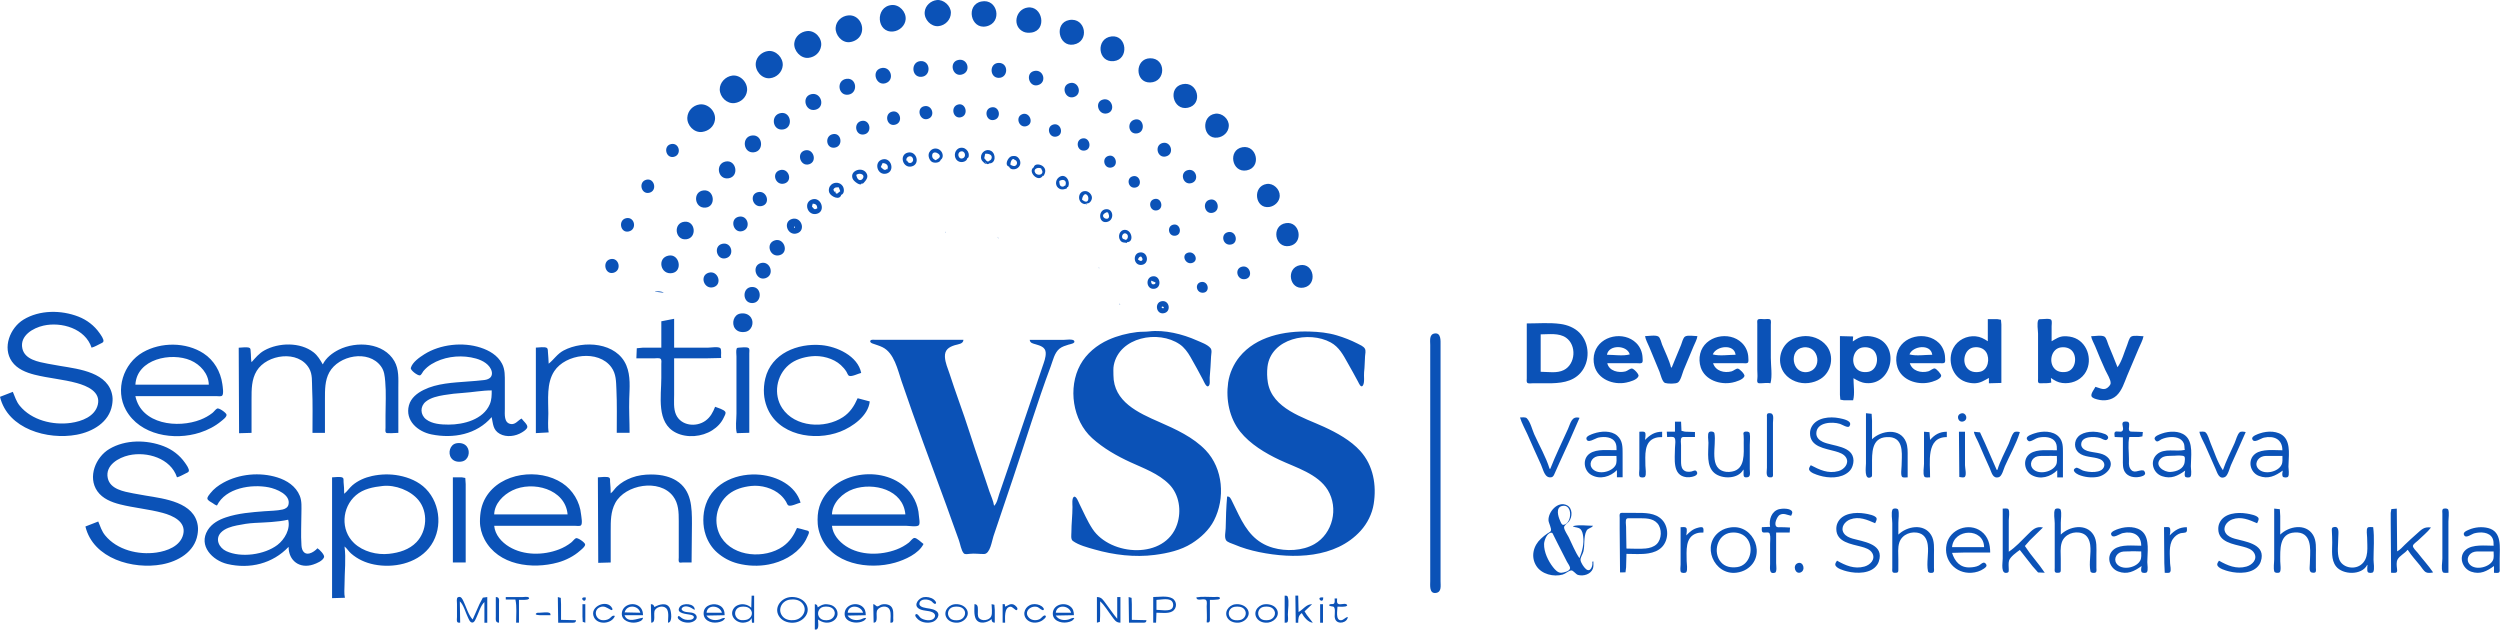 <?xml version="1.0" encoding="UTF-8" standalone="no"?>
<!-- Created with Inkscape (http://www.inkscape.org/) -->

<svg
   width="153.201mm"
   height="38.584mm"
   viewBox="0 0 153.201 38.584"
   version="1.1"
   id="svg1"
   xml:space="preserve"
   inkscape:export-filename="SemanticSapience-VSS-DevLogo.svg"
   inkscape:export-xdpi="96"
   inkscape:export-ydpi="96"
   xmlns:inkscape="http://www.inkscape.org/namespaces/inkscape"
   xmlns:sodipodi="http://sodipodi.sourceforge.net/DTD/sodipodi-0.dtd"
   xmlns="http://www.w3.org/2000/svg"
   xmlns:svg="http://www.w3.org/2000/svg"><sodipodi:namedview
     id="namedview1"
     pagecolor="#ffffff"
     bordercolor="#000000"
     borderopacity="0.25"
     inkscape:showpageshadow="2"
     inkscape:pageopacity="0.0"
     inkscape:pagecheckerboard="0"
     inkscape:deskcolor="#d1d1d1"
     inkscape:document-units="mm" /><defs
     id="defs1" /><g
     inkscape:label="Layer 1"
     inkscape:groupmode="layer"
     id="layer1"
     transform="translate(-7.965,-69.159)"><path
       style="fill:#0b52b7;stroke:none;stroke-width:0.083"
       d="m 65.368,69.163 c -0.376,0.046 -0.705,0.345 -0.738,0.732 -0.039,0.455 0.384,0.914 0.847,0.866 0.416,-0.043 0.759,-0.394 0.759,-0.823 -3.2e-5,-0.422 -0.446,-0.827 -0.868,-0.775 m 2.729,0.089 c -0.968,0.204 -0.651,1.724 0.306,1.523 1.015,-0.214 0.708,-1.737 -0.306,-1.523 m -5.502,0.216 c -1.024,0.111 -0.916,1.725 0.109,1.62 0.377,-0.039 0.724,-0.35 0.759,-0.735 0.044,-0.469 -0.39,-0.937 -0.869,-0.885 m 8.341,0.153 c -0.748,0.109 -0.963,1.167 -0.24,1.488 0.144,0.064 0.326,0.067 0.48,0.045 0.973,-0.14 0.682,-1.668 -0.24,-1.533 m -10.983,0.481 c -0.402,0.036 -0.749,0.34 -0.778,0.753 -0.031,0.445 0.377,0.933 0.844,0.888 0.297,-0.029 0.582,-0.195 0.708,-0.473 0.244,-0.535 -0.149,-1.224 -0.774,-1.168 m 13.537,0.284 c -0.948,0.169 -0.665,1.661 0.262,1.504 1.011,-0.171 0.752,-1.685 -0.262,-1.504 m -16.07,0.676 c -0.39,0.042 -0.734,0.331 -0.779,0.732 -0.052,0.464 0.388,0.963 0.866,0.91 0.405,-0.045 0.721,-0.328 0.779,-0.735 0.068,-0.478 -0.374,-0.96 -0.866,-0.907 m 18.668,0.328 c -0.993,0.108 -0.86,1.622 0.131,1.514 0.958,-0.105 0.806,-1.615 -0.131,-1.514 m -21.048,0.895 c -0.37,0.045 -0.703,0.333 -0.757,0.711 -0.069,0.483 0.357,1.008 0.866,0.956 0.409,-0.042 0.752,-0.369 0.783,-0.781 0.036,-0.467 -0.412,-0.944 -0.893,-0.885 m 23.407,0.443 c -0.954,0.015 -0.949,1.505 0,1.484 0.989,-0.022 0.986,-1.499 0,-1.484 m -11.769,0.106 c -0.577,0.135 -0.341,1.036 0.218,0.896 0.612,-0.153 0.387,-1.037 -0.218,-0.896 m -2.293,0.067 c -0.622,0.033 -0.576,1.009 0.044,0.965 0.617,-0.043 0.57,-0.998 -0.044,-0.965 m 4.782,0.111 c -0.591,0.013 -0.567,0.914 0,0.917 0.604,0.003 0.619,-0.931 0,-0.917 m -7.227,0.326 c -0.59,0.171 -0.288,1.093 0.284,0.922 0.613,-0.183 0.331,-1.1 -0.284,-0.922 m 9.389,0.172 c -0.547,0.137 -0.308,0.99 0.218,0.87 0.607,-0.139 0.377,-1.018 -0.218,-0.87 m -18.494,0.281 c -0.407,0.055 -0.763,0.419 -0.762,0.841 10e-4,0.468 0.442,0.905 0.914,0.842 0.391,-0.053 0.715,-0.35 0.76,-0.755 0.054,-0.492 -0.401,-0.998 -0.913,-0.929 m 7.009,0.197 c -0.654,0.084 -0.521,1.064 0.109,0.972 0.62,-0.091 0.518,-1.052 -0.109,-0.972 m 13.668,0.267 c -0.567,0.164 -0.277,1.017 0.262,0.85 0.555,-0.171 0.29,-1.011 -0.262,-0.85 m 6.922,0.062 c -0.934,0.198 -0.592,1.642 0.328,1.444 0.954,-0.206 0.61,-1.642 -0.328,-1.444 m -22.751,0.612 c -0.619,0.144 -0.37,1.09 0.24,0.958 0.649,-0.141 0.383,-1.103 -0.24,-0.958 m 17.882,0.328 c -0.562,0.14 -0.29,0.995 0.262,0.847 0.541,-0.145 0.28,-0.982 -0.262,-0.847 m -24.738,0.303 c -0.401,0.061 -0.716,0.389 -0.74,0.798 -0.027,0.482 0.418,0.956 0.914,0.885 0.393,-0.056 0.72,-0.325 0.779,-0.732 0.075,-0.526 -0.426,-1.031 -0.953,-0.951 m 15.852,0.003 c -0.489,0.129 -0.314,0.903 0.175,0.781 0.493,-0.122 0.306,-0.909 -0.175,-0.781 m -2.096,0.109 c -0.481,0.13 -0.257,0.898 0.218,0.781 0.53,-0.131 0.298,-0.921 -0.218,-0.781 m 4.148,0.063 c -0.5,0.093 -0.356,0.867 0.134,0.777 0.507,-0.093 0.36,-0.869 -0.134,-0.777 m -6.092,0.264 c -0.511,0.126 -0.336,0.926 0.175,0.804 0.53,-0.126 0.325,-0.927 -0.175,-0.804 m -6.812,0.086 c -0.666,0.098 -0.539,1.107 0.131,1.007 0.642,-0.095 0.495,-1.1 -0.131,-1.007 m 26.616,0.042 c -0.905,0.122 -0.779,1.577 0.131,1.464 0.368,-0.045 0.679,-0.332 0.696,-0.71 0.019,-0.431 -0.403,-0.812 -0.827,-0.755 m -11.834,0.031 c -0.457,0.179 -0.183,0.894 0.284,0.725 0.468,-0.17 0.162,-0.899 -0.284,-0.725 m 6.943,0.32 c -0.573,0.092 -0.458,0.955 0.109,0.854 0.527,-0.094 0.401,-0.936 -0.109,-0.854 m -16.769,0.088 c -0.548,0.095 -0.41,0.93 0.131,0.832 0.532,-0.096 0.383,-0.921 -0.131,-0.832 m 11.747,0.22 c -0.49,0.118 -0.29,0.869 0.196,0.738 0.461,-0.124 0.259,-0.848 -0.196,-0.738 m -13.494,0.588 c -0.559,0.081 -0.463,0.919 0.087,0.833 0.53,-0.083 0.42,-0.906 -0.087,-0.833 m -4.978,0.087 c -0.671,0.074 -0.555,1.106 0.109,1.032 0.653,-0.072 0.546,-1.105 -0.109,-1.032 M 74.32,77.637 c -0.489,0.072 -0.373,0.837 0.131,0.746 0.455,-0.083 0.309,-0.81 -0.131,-0.746 m 4.891,0.284 c -0.527,0.131 -0.331,0.953 0.197,0.826 0.554,-0.133 0.324,-0.955 -0.197,-0.826 m -30.11,0.064 c -0.515,0.096 -0.344,0.897 0.153,0.787 0.504,-0.112 0.352,-0.881 -0.153,-0.787 m 35.001,0.196 c -0.913,0.163 -0.655,1.593 0.262,1.419 0.927,-0.175 0.63,-1.578 -0.262,-1.419 m -16.856,0.666 c 0.078,-0.011 0.085,-0.103 0.087,-0.175 0.006,-0.175 -0.089,-0.323 -0.24,-0.411 -0.084,-0.049 -0.189,-0.058 -0.284,-0.041 -0.087,0.015 -0.156,0.061 -0.215,0.125 -0.189,0.205 -0.145,0.592 0.128,0.712 0.187,0.083 0.487,0.011 0.524,-0.211 m -1.638,0.109 c 0.187,-0.123 0.15,-0.395 0.016,-0.544 -0.174,-0.193 -0.467,-0.206 -0.645,-0.011 -0.053,0.058 -0.091,0.128 -0.104,0.206 -0.03,0.179 0.071,0.435 0.253,0.498 0.15,0.052 0.437,0.028 0.48,-0.148 m 2.729,0.24 0.066,-0.022 c 0.032,0.058 0.142,0.057 0.175,0 0.421,0.009 0.427,-0.582 0.131,-0.762 -0.285,-0.174 -0.639,0.07 -0.629,0.391 0.006,0.196 0.132,0.274 0.258,0.393 m -11.07,-0.814 c -0.524,0.168 -0.248,1.012 0.284,0.842 0.533,-0.171 0.249,-1.012 -0.284,-0.842 m 9.566,0.061 c 0.276,-0.084 0.383,0.35 0.106,0.424 -0.251,0.068 -0.352,-0.349 -0.106,-0.424 m -3.234,0.067 c -0.564,0.131 -0.311,0.991 0.241,0.846 0.535,-0.14 0.294,-0.971 -0.241,-0.846 m 1.703,0.468 c -0.057,-0.033 -0.121,-0.062 -0.163,-0.114 -0.03,-0.036 -0.047,-0.08 -0.051,-0.127 -0.041,-0.479 0.687,-0.116 0.404,0.117 -0.057,0.047 -0.129,0.08 -0.19,0.123 m 3.21,0.087 c -0.102,-0.038 -0.158,-0.095 -0.197,-0.197 l -0.044,0.022 0.066,-0.306 c 0.189,-0.025 0.494,0.052 0.377,0.322 -0.034,0.078 -0.141,0.106 -0.202,0.159 m 7.402,-0.358 c -0.478,0.111 -0.297,0.834 0.175,0.716 0.446,-0.111 0.26,-0.817 -0.175,-0.716 m -12.358,0.293 h -0.022 v 0.044 c -0.133,-0.244 0.248,-0.443 0.362,-0.195 0.124,0.269 -0.255,0.44 -0.34,0.151 m 3.581,-0.284 -0.022,0.022 0.022,-0.022 m 2.664,0.655 c 0.073,0.212 0.365,0.197 0.521,0.087 0.222,-0.156 0.218,-0.442 0.041,-0.63 -0.062,-0.065 -0.131,-0.103 -0.221,-0.107 -0.079,-0.003 -0.159,-0.003 -0.232,0.031 -0.188,0.085 -0.411,0.535 -0.109,0.62 m -4.28,-0.633 0.022,0.022 -0.022,-0.022 m 1.616,0.022 -0.022,0.022 0.022,-0.022 m 3.013,0.197 c 0.159,0.041 0.189,0.276 0.039,0.357 -0.117,0.063 -0.195,-0.019 -0.301,-0.051 -0.03,-0.133 0.098,-0.493 0.262,-0.306 m -8.101,-0.031 c -0.572,0.143 -0.327,1.021 0.24,0.869 0.541,-0.146 0.294,-1.002 -0.24,-0.869 m 3.603,-0.013 -0.022,0.022 0.022,-0.022 m 3.013,0 0.022,0.022 -0.022,-0.022 m -3.079,0.087 -0.022,0.022 0.022,-0.022 m -13.144,0.055 c -0.672,0.122 -0.501,1.144 0.175,1.029 0.664,-0.113 0.467,-1.145 -0.175,-1.029 m 12.686,-0.011 -0.022,0.022 0.022,-0.022 m 0.044,0.007 0.007,0.007 c -0.011,0.003 -0.024,-0.007 -0.007,-0.007 m 3.188,0.058 v 0.044 l -0.044,-0.044 h 0.044 m 0.087,0.066 -0.066,-0.022 0.066,0.022 m 0.087,-0.044 -0.022,0.022 0.022,-0.022 m -6.201,0.415 -0.044,-0.022 c -0.118,0.135 -0.261,-0.054 -0.349,-0.131 l 0.109,-0.24 c 0.233,4.92e-4 0.402,0.156 0.284,0.393 m 6.245,-0.393 -0.022,0.022 0.022,-0.022 m 2.729,0.262 c -0.398,0.256 0.296,0.976 0.568,0.502 l 0.044,0.022 c 0.111,-0.202 0.161,-0.401 -0.029,-0.577 -0.151,-0.14 -0.519,-0.212 -0.582,0.053 m 0.459,0.066 c 0.025,0.086 0.105,0.166 0.071,0.261 -0.061,0.174 -0.338,0.154 -0.427,0.021 -0.171,-0.255 0.165,-0.378 0.356,-0.282 m -1.747,-0.022 -0.022,0.022 0.022,-0.022 m 0.044,0 -0.022,0.022 0.022,-0.022 m 0.087,0.044 -0.022,0.022 0.022,-0.022 m -9.389,0.895 c 0.095,0.047 0.14,-0.047 0.197,-0.109 0.105,-0.117 0.206,-0.278 0.131,-0.459 -0.215,-0.515 -1.09,-0.236 -0.873,0.284 0.073,0.175 0.507,0.478 0.546,0.284 m -5,-0.814 c -0.554,0.161 -0.278,0.967 0.262,0.823 0.547,-0.147 0.272,-0.978 -0.262,-0.823 m 25,-0.003 c -0.537,0.124 -0.321,0.931 0.197,0.804 0.523,-0.128 0.324,-0.924 -0.197,-0.804 m -20.328,0.293 c 0.05,-0.03 0.095,-0.055 0.153,-0.062 0.042,-0.005 0.089,-0.005 0.13,0.005 0.382,0.092 -0.016,0.614 -0.219,0.253 -0.033,-0.059 -0.047,-0.13 -0.065,-0.196 m 12.904,0.83 0.022,-0.087 0.044,0.022 c 0.206,-0.371 -0.165,-0.927 -0.566,-0.601 -0.228,0.185 -0.217,0.558 0.06,0.692 0.145,0.071 0.3,0.029 0.441,-0.025 m 4.083,-0.753 c -0.478,0.077 -0.34,0.795 0.131,0.7 0.439,-0.088 0.29,-0.768 -0.131,-0.7 m -5.852,0.039 c 0.017,0 0.004,0.011 -0.007,0.007 l 0.007,-0.007 m 0.153,-0.007 -0.022,0.022 0.022,-0.022 m -0.044,0.044 -0.022,0.022 0.022,-0.022 m -24.105,0.144 c -0.508,0.125 -0.327,0.916 0.175,0.801 0.518,-0.119 0.323,-0.924 -0.175,-0.801 m 25.677,0.358 c -0.063,-0.003 -0.085,0.064 -0.153,0.066 -0.213,0.006 -0.218,-0.2 -0.218,-0.349 0.253,-0.146 0.483,-0.029 0.371,0.284 m -13.734,0.568 c 0.201,-0.072 0.19,-0.366 0.096,-0.523 -0.149,-0.247 -0.494,-0.288 -0.706,-0.102 -0.065,0.057 -0.11,0.127 -0.133,0.21 -0.026,0.093 -0.025,0.192 0.012,0.283 0.096,0.233 0.63,0.501 0.731,0.132 m 26.07,-0.667 c -0.893,0.135 -0.726,1.536 0.153,1.412 0.335,-0.047 0.639,-0.328 0.648,-0.68 0.011,-0.413 -0.388,-0.795 -0.801,-0.732 m -26.223,0.208 0.087,0.218 v 0.022 l -0.197,0.153 -0.087,-0.044 v -0.087 h -0.087 l -0.044,-0.131 c 0.072,-0.142 0.185,-0.138 0.328,-0.131 m -8.275,0.186 c -0.699,0.064 -0.58,1.116 0.109,1.056 0.665,-0.058 0.55,-1.117 -0.109,-1.056 m 23.363,0.841 0.109,-0.066 v 0.022 l -0.066,0.022 v 0.022 l 0.066,0.022 v -0.066 c 0.177,0.026 0.319,-0.186 0.318,-0.349 -2.15e-4,-0.195 -0.191,-0.391 -0.384,-0.405 -0.512,-0.038 -0.55,0.746 -0.044,0.798 M 54.407,80.934 c -0.558,0.135 -0.311,0.974 0.24,0.851 0.567,-0.126 0.315,-0.985 -0.24,-0.851 m 19.869,0.468 c -0.003,-0.153 0.146,-0.501 0.332,-0.262 0.074,0.094 0.085,0.354 -0.073,0.376 -0.092,0.013 -0.188,-0.067 -0.26,-0.114 m 4.454,-0.052 c -0.472,0.095 -0.305,0.807 0.153,0.697 0.424,-0.101 0.268,-0.782 -0.153,-0.697 m -20.983,0.024 c -0.585,0.17 -0.302,1.049 0.286,0.884 0.554,-0.156 0.256,-1.041 -0.286,-0.884 m 24.367,0.019 c -0.521,0.117 -0.336,0.932 0.175,0.804 0.506,-0.126 0.326,-0.917 -0.175,-0.804 m -7.817,0.162 -0.022,0.022 0.022,-0.022 m 0.298,0.036 -0.007,0.015 0.007,-0.015 m -0.211,0.029 -0.022,0.022 0.022,-0.022 m -16.332,0.306 c -0.183,0.105 -0.203,0.043 -0.328,-0.109 l 0.044,-0.175 c 0.196,0.002 0.273,0.09 0.284,0.284 m 17.664,0.056 c -0.464,0.066 -0.434,0.842 0.041,0.786 0.527,-0.062 0.466,-0.859 -0.041,-0.786 m 0.066,0.184 h 0.022 l 0.066,0.022 c 0.022,0.089 0.075,0.164 0.056,0.26 -0.054,0.268 -0.532,0.032 -0.306,-0.188 0.045,-0.044 0.109,-0.065 0.163,-0.095 M 53.228,82.441 c -0.57,0.133 -0.331,1.022 0.218,0.884 0.574,-0.144 0.361,-1.019 -0.218,-0.884 m -6.878,0.086 c -0.524,0.098 -0.381,0.922 0.131,0.819 0.543,-0.109 0.386,-0.915 -0.131,-0.819 m 10.153,0.048 c -0.597,0.173 -0.276,1.069 0.306,0.883 0.569,-0.182 0.255,-1.045 -0.306,-0.883 m 19.323,0.116 -0.022,0.022 0.022,-0.022 m -25.917,0.055 c -0.71,0.075 -0.583,1.153 0.109,1.076 0.678,-0.075 0.572,-1.147 -0.109,-1.076 m 36.857,0.086 c -0.922,0.141 -0.693,1.564 0.218,1.401 0.891,-0.159 0.655,-1.535 -0.218,-1.401 m -25.524,0.012 0.022,0.022 -0.022,-0.022 m 18.647,0.077 c -0.451,0.074 -0.339,0.749 0.109,0.682 0.435,-0.065 0.31,-0.751 -0.109,-0.682 m -23.21,0.119 v 0.087 h -0.044 v -0.087 h 0.044 m 20.35,1.004 v -0.044 c 0.447,-0.003 0.298,-0.733 -0.109,-0.755 -0.344,-0.018 -0.479,0.403 -0.302,0.649 0.11,0.153 0.248,0.122 0.411,0.149 m -10.175,-0.786 0.022,0.022 -0.022,-0.022 m 0.175,0.066 -0.022,0.066 0.022,-0.066 m -7.031,0.022 0.022,0.022 -0.022,-0.022 m 5.917,0 v 0.066 h 0.022 l -0.022,-0.066 m 17.337,0.033 c -0.532,0.08 -0.37,0.864 0.153,0.766 0.479,-0.09 0.324,-0.838 -0.153,-0.766 m -16.245,0.054 0.022,0.022 -0.022,-0.022 m 9.869,0.393 c -0.289,-0.031 -0.122,-0.499 0.129,-0.333 0.179,0.118 0.016,0.476 -0.129,0.333 m -8.777,-0.349 0.022,0.022 -0.022,-0.022 m -3.231,0.044 0.022,0.022 -0.022,-0.022 m 11.863,0.102 0.007,0.015 -0.007,-0.015 m -3.304,0.007 0.022,0.022 -0.022,-0.022 m -4.323,0.044 0.022,0.087 h 0.022 l -0.044,-0.087 m 4.301,0 0.022,0.022 -0.022,-0.022 m -4.28,0.109 0.022,0.022 -0.022,-0.022 m -13.668,0.103 c -0.618,0.179 -0.302,1.099 0.306,0.905 0.565,-0.181 0.248,-1.065 -0.306,-0.905 m 14.585,0.137 0.022,0.022 -0.022,-0.022 m 0.044,0.022 0.022,0.022 -0.022,-0.022 m -17.861,0.056 c -0.565,0.132 -0.349,1.006 0.197,0.889 0.59,-0.126 0.4,-1.028 -0.197,-0.889 m 17.89,0.002 0.007,0.015 -0.007,-0.015 m -7.475,0.029 0.022,0.022 -0.022,-0.022 m 11.747,0.306 0.022,0.022 -0.022,-0.022 m -3.348,0.16 0.015,0.007 -0.015,-0.007 m 6.798,0.03 c -0.482,0.043 -0.424,0.803 0.066,0.768 0.516,-0.037 0.425,-0.811 -0.066,-0.768 m 2.905,0.024 c -0.408,0.144 -0.122,0.752 0.283,0.622 0.438,-0.141 0.146,-0.774 -0.283,-0.622 m -18.756,0.114 0.022,0.022 -0.022,-0.022 m -13.035,0.055 c -0.75,0.128 -0.517,1.214 0.218,1.073 0.647,-0.124 0.433,-1.184 -0.218,-1.073 m 28.996,0.142 c 0.062,0.063 0.038,0.183 -0.066,0.188 -0.062,0.003 -0.122,-0.052 -0.174,-0.079 0.006,-0.127 0.188,-0.292 0.24,-0.109 m -32.577,0.078 c -0.52,0.128 -0.338,0.962 0.175,0.839 0.553,-0.133 0.359,-0.97 -0.175,-0.839 m 26.485,0.205 0.022,0.022 -0.022,-0.022 m -17.271,0.037 c -0.589,0.171 -0.293,1.106 0.284,0.927 0.601,-0.188 0.302,-1.097 -0.284,-0.927 m 33.057,0.126 c -0.898,0.154 -0.673,1.544 0.218,1.376 0.863,-0.163 0.631,-1.521 -0.218,-1.376 m -12.38,0.033 0.022,0.022 -0.022,-0.022 m 0.022,0.044 0.022,0.022 -0.022,-0.022 m 8.821,0.011 c -0.525,0.094 -0.345,0.864 0.175,0.766 0.5,-0.094 0.306,-0.852 -0.175,-0.766 m -8.799,0.032 v 0.066 h 0.022 l -0.022,-0.066 m -0.066,0.175 -0.022,0.044 0.022,-0.044 m -0.066,0.066 0.022,0.022 -0.022,-0.022 m -0.109,0.044 0.022,0.022 -0.022,-0.022 m -23.669,0.059 c -0.585,0.17 -0.292,1.042 0.284,0.888 0.584,-0.156 0.294,-1.056 -0.284,-0.888 M 60.419,86.089 60.426,86.104 60.419,86.089 m 18.203,-9.85e-4 c -0.487,0.049 -0.43,0.815 0.066,0.77 0.495,-0.046 0.4,-0.816 -0.066,-0.77 m 0.044,0.249 -0.022,0.022 0.022,-0.022 m 0.109,0.131 -0.022,0.087 c -0.185,0.086 -0.262,-0.021 -0.24,-0.197 l 0.262,0.109 m -0.066,-0.109 -0.022,0.022 0.022,-0.022 m 2.897,0.079 c -0.463,0.048 -0.349,0.72 0.116,0.658 0.406,-0.054 0.292,-0.701 -0.116,-0.658 m -5.576,0.197 0.007,0.015 -0.007,-0.015 m 0,0.087 0.007,0.015 -0.007,-0.015 m -21.973,0.024 c -0.633,0.005 -0.614,0.987 0,0.987 0.619,-3.9e-5 0.623,-0.992 0,-0.987 m 5.633,-0.017 0.022,0.022 -0.022,-0.022 m -11.572,0.284 v 0.022 l 0.524,0.066 c -0.154,-0.108 -0.345,-0.087 -0.524,-0.087 m 31.049,0.602 c -0.475,0.07 -0.363,0.819 0.109,0.741 0.485,-0.079 0.363,-0.811 -0.109,-0.741 m -19.971,0.111 0.007,0.015 -0.007,-0.015 m 17.351,0.007 0.044,0.109 h 0.022 l -0.066,-0.109 m -19.585,0.087 0.022,0.022 -0.022,-0.022 m 22.218,0.127 c 0.054,-0.022 0.154,0.06 0.084,0.097 -0.065,0.034 -0.164,-0.064 -0.084,-0.097 m -2.654,0.07 0.022,0.022 -0.022,-0.022 M 8.751,93.171 7.965,93.477 c 0.474,1.977 2.925,2.653 4.694,2.323 0.981,-0.183 1.993,-0.758 2.174,-1.821 0.031,-0.18 0.046,-0.365 0.019,-0.546 -0.218,-1.446 -2.027,-1.656 -3.197,-1.85 -0.255,-0.043 -0.51,-0.087 -0.764,-0.136 -0.573,-0.112 -1.412,-0.252 -1.557,-0.939 -0.165,-0.781 0.657,-1.252 1.295,-1.395 1.107,-0.247 2.562,0.179 2.948,1.351 0.185,-0.047 0.373,-0.163 0.546,-0.246 0.059,-0.029 0.155,-0.062 0.178,-0.131 0.044,-0.136 -0.163,-0.412 -0.237,-0.518 -0.32,-0.458 -0.774,-0.806 -1.294,-1.008 -1.055,-0.41 -2.375,-0.418 -3.363,0.183 -0.822,0.501 -1.31,1.716 -0.71,2.572 0.318,0.454 0.868,0.674 1.387,0.805 0.856,0.216 1.748,0.279 2.598,0.514 0.616,0.171 1.467,0.528 1.277,1.322 -0.175,0.727 -0.988,1.023 -1.648,1.117 C 11.203,95.23 9.903,94.914 9.174,94.022 8.962,93.763 8.877,93.472 8.751,93.171 M 53.315,88.378 c -0.394,0.077 -0.534,0.598 -0.312,0.906 0.149,0.206 0.4,0.253 0.64,0.21 0.384,-0.068 0.553,-0.549 0.349,-0.865 -0.15,-0.232 -0.415,-0.302 -0.676,-0.251 m -4.825,0.469 v 1.616 h -1.114 l -0.39,0.037 -0.025,0.618 h 1.092 c 0.102,0 0.321,-0.041 0.399,0.037 0.067,0.067 0.037,0.226 0.037,0.312 v 0.852 c 0,1.118 -0.321,2.748 0.895,3.356 0.682,0.341 1.594,0.256 2.227,-0.148 0.308,-0.196 0.555,-0.45 0.708,-0.785 0.038,-0.084 0.144,-0.245 0.094,-0.34 -0.078,-0.148 -0.476,-0.253 -0.627,-0.316 -0.13,0.334 -0.289,0.639 -0.59,0.855 C 50.624,95.355 49.701,95.255 49.392,94.568 49.228,94.202 49.276,93.737 49.276,93.346 v -2.227 h 1.921 l 0.961,-0.022 c -0.03,-0.134 0.047,-0.522 -0.059,-0.608 -0.13,-0.105 -0.583,-0.025 -0.749,-0.025 h -2.074 v -1.769 l -0.786,0.153 m 10.24,-0.153 0.022,0.022 -0.022,-0.022 m 57.73,3.952 c 0.125,-0.459 0.022,-1.074 0.022,-1.55 v -1.07 -0.961 c 0,-0.081 0.034,-0.267 -0.037,-0.324 -0.075,-0.061 -0.264,-0.025 -0.356,-0.025 -0.095,0 -0.346,-0.044 -0.412,0.037 -0.046,0.058 -0.025,0.177 -0.025,0.246 v 0.611 2.205 c 0,0.173 0.023,0.353 0.006,0.524 -0.007,0.073 -0.031,0.206 0.019,0.268 0.045,0.055 0.153,0.038 0.215,0.037 0.191,-1.63e-4 0.378,-0.043 0.568,5e-6 m 13.319,-3.93 v 1.354 c -0.242,-0.154 -0.45,-0.273 -0.742,-0.301 -0.548,-0.052 -1.107,0.225 -1.368,0.716 -0.393,0.74 -0.078,1.781 0.735,2.067 0.183,0.064 0.395,0.102 0.59,0.094 0.345,-0.015 0.561,-0.171 0.852,-0.326 v 0.328 l 0.764,-0.022 v -2.86 -0.721 l -0.025,-0.29 -0.215,-0.037 h -0.59 m 3.887,3.887 -0.022,-0.284 c 0.226,0.154 0.422,0.275 0.699,0.309 0.515,0.063 1.044,-0.122 1.358,-0.55 0.528,-0.719 0.252,-1.849 -0.572,-2.199 -0.21,-0.089 -0.45,-0.122 -0.677,-0.115 -0.299,0.009 -0.515,0.164 -0.764,0.305 v -0.917 c 0,-0.107 0.034,-0.287 -0.016,-0.384 -0.061,-0.117 -0.5,-0.053 -0.618,-0.053 -0.059,3.3e-4 -0.148,-0.01 -0.181,0.053 -0.1,0.192 -0.016,0.626 -0.016,0.843 v 2.096 0.655 c 0,0.069 -0.022,0.189 0.025,0.246 0.04,0.05 0.137,0.036 0.193,0.035 0.183,-9.85e-4 0.414,0.006 0.59,-0.041 M 101.526,88.979 v 2.686 0.677 c 0,0.074 -0.024,0.207 0.025,0.268 0.057,0.07 0.244,0.039 0.324,0.037 0.315,-0.009 0.624,4.93e-4 0.939,4.93e-4 0.715,0 1.491,-0.058 2.002,-0.633 0.605,-0.682 0.579,-1.815 -0.06,-2.466 -0.301,-0.306 -0.736,-0.479 -1.156,-0.537 -0.676,-0.094 -1.393,-0.032 -2.074,-0.032 m -29.389,0.087 0.022,0.022 -0.022,-0.022 m 4.891,0 0.022,0.022 -0.022,-0.022 m 1.354,0.402 c -0.246,0.03 -0.495,0.011 -0.742,0.041 -0.602,0.073 -1.193,0.223 -1.747,0.471 -0.709,0.318 -1.352,0.844 -1.727,1.531 -0.769,1.407 -0.471,3.411 0.723,4.494 0.693,0.628 1.513,1.094 2.358,1.482 0.815,0.374 1.708,0.692 2.357,1.34 0.629,0.629 0.774,1.64 0.495,2.466 -0.733,2.171 -4.076,1.947 -5.181,0.284 -0.323,-0.487 -0.549,-1.029 -0.81,-1.55 -0.044,-0.088 -0.187,-0.486 -0.325,-0.426 -0.145,0.063 -0.096,0.495 -0.096,0.622 0,0.517 -0.066,1.033 -0.066,1.55 0,0.156 -0.053,0.432 0.092,0.537 0.36,0.261 0.904,0.399 1.327,0.52 1.183,0.338 2.466,0.493 3.69,0.334 0.784,-0.102 1.593,-0.28 2.271,-0.708 0.547,-0.345 1.062,-0.822 1.359,-1.404 0.691,-1.352 0.567,-3.171 -0.509,-4.301 -0.762,-0.8 -1.841,-1.292 -2.837,-1.728 -1.29,-0.564 -2.817,-1.246 -2.817,-2.879 0,-0.202 -0.018,-0.413 0.022,-0.611 0.347,-1.72 2.729,-2.171 4.039,-1.276 0.28,0.191 0.491,0.484 0.658,0.774 0.265,0.459 0.519,0.929 0.767,1.397 0.045,0.084 0.19,0.456 0.316,0.404 0.154,-0.064 0.085,-0.407 0.097,-0.535 0.039,-0.429 0.064,-0.858 0.084,-1.288 0.007,-0.156 0.076,-0.384 -0.035,-0.517 C 81.959,90.266 81.569,90.137 81.307,90.02 80.449,89.635 79.328,89.354 78.381,89.468 m 4.782,10.122 c -0.056,0.645 -0.077,1.296 -0.088,1.943 -0.003,0.204 -0.093,0.548 0.025,0.733 0.082,0.128 0.363,0.201 0.499,0.259 0.488,0.21 1.008,0.36 1.528,0.467 2.092,0.429 4.676,0.395 6.219,-1.306 0.408,-0.45 0.703,-1.034 0.799,-1.638 0.184,-1.153 -0.017,-2.359 -0.821,-3.253 -0.583,-0.648 -1.439,-1.118 -2.223,-1.478 -1.262,-0.58 -3.168,-1.116 -3.44,-2.715 -0.052,-0.302 -0.061,-0.655 -0.025,-0.961 0.207,-1.751 2.541,-2.229 3.88,-1.495 0.509,0.279 0.764,0.768 1.036,1.254 0.215,0.384 0.436,0.767 0.64,1.157 0.041,0.079 0.168,0.394 0.286,0.233 0.13,-0.177 0.053,-0.607 0.079,-0.823 0.04,-0.327 0.036,-0.655 0.059,-0.983 0.01,-0.137 0.061,-0.328 -0.009,-0.456 -0.08,-0.148 -0.309,-0.24 -0.452,-0.314 -0.409,-0.209 -0.827,-0.371 -1.266,-0.503 -0.551,-0.165 -1.11,-0.218 -1.681,-0.235 -1.531,-0.045 -3.265,0.295 -4.287,1.551 -0.358,0.439 -0.613,1.01 -0.694,1.572 -0.149,1.042 0.074,2.18 0.738,3.013 0.606,0.759 1.539,1.32 2.409,1.729 0.995,0.468 2.353,0.855 2.959,1.851 0.672,1.105 0.309,2.66 -0.819,3.309 -0.731,0.42 -1.736,0.454 -2.533,0.228 -1.075,-0.305 -1.622,-1.05 -2.102,-2.009 -0.145,-0.29 -0.28,-0.584 -0.426,-0.873 -0.066,-0.132 -0.122,-0.275 -0.289,-0.262 m 12.708,-9.989 c -0.338,0.056 -0.262,0.459 -0.262,0.709 v 2.249 9.629 2.576 c 0,0.258 -0.073,0.796 0.349,0.736 0.362,-0.051 0.284,-0.448 0.284,-0.714 v -2.249 -9.629 -2.598 c 0,-0.255 0.042,-0.777 -0.371,-0.709 m 6.507,2.346 v -2.293 c 0.502,0 1.113,-0.099 1.55,0.202 0.664,0.458 0.592,1.623 -0.131,1.985 -0.427,0.214 -0.962,0.108 -1.419,0.106 m 4.083,-0.524 h 1.07 0.764 c 0.08,0 0.223,0.026 0.29,-0.028 0.068,-0.054 0.039,-0.223 0.037,-0.299 -0.01,-0.342 -0.148,-0.676 -0.393,-0.916 -0.755,-0.739 -2.205,-0.463 -2.539,0.566 -0.086,0.265 -0.09,0.559 -0.022,0.83 0.212,0.835 1.165,1.196 1.95,1.033 0.214,-0.044 0.677,-0.163 0.756,-0.401 0.038,-0.113 -0.294,-0.459 -0.407,-0.46 -0.126,-1.62e-4 -0.266,0.144 -0.393,0.177 -0.417,0.109 -1.009,-0.021 -1.114,-0.503 m 2.314,-1.659 c 0.035,0.227 0.176,0.463 0.262,0.677 0.202,0.505 0.423,1.002 0.624,1.507 0.063,0.158 0.167,0.63 0.34,0.687 0.155,0.052 0.66,0.066 0.794,-0.033 0.168,-0.124 0.261,-0.55 0.338,-0.742 0.197,-0.491 0.415,-0.972 0.611,-1.463 0.08,-0.199 0.214,-0.421 0.24,-0.633 -0.19,0 -0.594,-0.077 -0.757,0.025 -0.127,0.08 -0.193,0.385 -0.248,0.521 -0.184,0.461 -0.387,0.914 -0.568,1.376 h -0.044 c -0.118,-0.476 -0.364,-0.943 -0.546,-1.397 -0.052,-0.131 -0.108,-0.419 -0.229,-0.499 -0.166,-0.11 -0.621,-0.025 -0.819,-0.025 m 4.17,1.659 h 1.07 0.764 c 0.08,0 0.223,0.026 0.29,-0.028 0.068,-0.055 0.038,-0.223 0.037,-0.299 -0.006,-0.345 -0.147,-0.675 -0.393,-0.916 -0.775,-0.763 -2.29,-0.439 -2.556,0.654 -0.068,0.28 -0.057,0.579 0.035,0.852 0.262,0.776 1.185,1.075 1.932,0.924 0.194,-0.039 0.691,-0.179 0.744,-0.407 0.025,-0.108 -0.308,-0.456 -0.416,-0.45 -0.12,0.006 -0.25,0.136 -0.371,0.169 -0.447,0.121 -0.985,-0.018 -1.135,-0.498 m 5.459,-1.65 c -0.261,0.036 -0.523,0.112 -0.742,0.261 -0.65,0.441 -0.821,1.394 -0.334,2.022 0.335,0.432 0.929,0.65 1.469,0.58 0.267,-0.034 0.513,-0.113 0.742,-0.258 0.666,-0.42 0.853,-1.399 0.359,-2.025 -0.346,-0.439 -0.942,-0.656 -1.494,-0.58 m 2.314,-0.01 v 2.882 0.721 l 0.025,0.29 0.215,0.037 h 0.568 c 0.11,-0.403 0.022,-0.936 0.022,-1.354 0.256,0.149 0.461,0.273 0.764,0.301 1.6,0.149 2.12,-2.303 0.59,-2.796 -0.207,-0.067 -0.438,-0.099 -0.655,-0.078 -0.298,0.028 -0.501,0.161 -0.742,0.323 l 0.022,-0.306 -0.808,-0.022 m 4.28,1.659 h 1.07 0.764 c 0.08,0 0.223,0.026 0.29,-0.028 0.068,-0.055 0.038,-0.222 0.037,-0.299 -0.002,-0.329 -0.139,-0.678 -0.375,-0.91 -0.778,-0.763 -2.305,-0.456 -2.574,0.648 -0.068,0.28 -0.057,0.579 0.035,0.852 0.263,0.776 1.185,1.075 1.932,0.924 0.194,-0.039 0.691,-0.179 0.744,-0.407 0.023,-0.1 -0.296,-0.451 -0.397,-0.457 -0.12,-0.007 -0.269,0.143 -0.391,0.176 -0.447,0.121 -0.985,-0.018 -1.135,-0.498 M 136.111,89.764 c 0.032,0.204 0.167,0.418 0.245,0.611 0.196,0.491 0.406,0.981 0.624,1.463 0.092,0.204 0.342,0.586 0.326,0.808 -0.006,0.075 -0.059,0.142 -0.108,0.196 -0.268,0.298 -0.518,0.1 -0.825,0.022 -0.065,0.135 -0.289,0.411 -0.243,0.565 0.039,0.131 0.261,0.18 0.374,0.211 0.393,0.109 0.849,0.049 1.157,-0.233 0.342,-0.314 0.482,-0.801 0.655,-1.22 0.233,-0.562 0.481,-1.118 0.712,-1.681 0.098,-0.239 0.244,-0.488 0.292,-0.742 -0.189,0 -0.595,-0.077 -0.757,0.025 -0.127,0.08 -0.192,0.386 -0.248,0.521 -0.176,0.425 -0.315,0.986 -0.589,1.354 -0.178,-0.461 -0.367,-0.919 -0.558,-1.376 -0.055,-0.131 -0.118,-0.419 -0.238,-0.499 -0.166,-0.11 -0.621,-0.025 -0.819,-0.025 m -65.045,0.218 c 0.023,0.207 0.198,0.226 0.371,0.278 0.273,0.082 0.591,0.169 0.61,0.508 0.016,0.292 -0.104,0.58 -0.195,0.852 -0.148,0.445 -0.303,0.887 -0.451,1.332 -0.542,1.626 -1.11,3.243 -1.652,4.869 -0.18,0.54 -0.373,1.076 -0.553,1.616 -0.076,0.228 -0.131,0.554 -0.313,0.721 -0.043,-0.299 -0.186,-0.589 -0.284,-0.873 -0.179,-0.523 -0.347,-1.05 -0.531,-1.572 -0.466,-1.325 -0.867,-2.676 -1.349,-3.996 -0.2,-0.549 -0.381,-1.105 -0.566,-1.659 -0.111,-0.334 -0.265,-0.669 -0.283,-1.026 -0.021,-0.427 0.23,-0.604 0.61,-0.72 0.201,-0.061 0.518,-0.072 0.524,-0.328 H 62.66 61.634 c -0.079,0 -0.293,-0.038 -0.333,0.053 -0.042,0.094 0.067,0.148 0.136,0.173 0.203,0.074 0.417,0.132 0.611,0.228 0.716,0.352 0.927,1.383 1.164,2.08 0.865,2.539 1.801,5.062 2.734,7.577 0.266,0.718 0.509,1.445 0.778,2.162 0.083,0.222 0.142,0.642 0.305,0.814 0.074,0.078 0.279,0.037 0.374,0.026 0.282,-0.033 0.581,0.017 0.867,0.012 0.371,-0.007 0.476,-0.794 0.575,-1.091 0.396,-1.188 0.8,-2.373 1.201,-3.559 0.771,-2.28 1.467,-4.603 2.311,-6.856 0.135,-0.36 0.225,-0.83 0.542,-1.082 0.155,-0.123 0.36,-0.184 0.546,-0.242 0.088,-0.028 0.451,-0.075 0.343,-0.239 -0.082,-0.124 -0.535,-0.052 -0.67,-0.052 H 71.067 M 16.262,93.433 h 2.467 1.572 0.917 c 0.091,0 0.28,0.035 0.356,-0.025 0.117,-0.094 0.035,-0.582 0.016,-0.717 -0.107,-0.758 -0.508,-1.459 -1.157,-1.88 -1.074,-0.697 -2.609,-0.697 -3.712,-0.065 -1.204,0.689 -1.719,2.304 -1.038,3.54 0.855,1.551 2.965,1.89 4.532,1.383 0.477,-0.155 0.924,-0.382 1.31,-0.704 0.094,-0.079 0.338,-0.251 0.322,-0.393 -0.012,-0.116 -0.474,-0.438 -0.578,-0.377 -0.109,0.064 -0.19,0.193 -0.291,0.273 -0.215,0.17 -0.466,0.306 -0.721,0.407 -1.394,0.549 -3.63,0.297 -3.996,-1.439 m 7.118,-2.074 c -0.048,-0.211 -0.027,-0.44 -0.053,-0.655 -0.007,-0.061 0.003,-0.173 -0.05,-0.215 -0.122,-0.098 -0.529,-0.025 -0.683,-0.025 l 0.022,5.24 0.764,-0.022 v -2.074 c 0,-0.593 -0.003,-1.201 0.316,-1.725 0.623,-1.02 2.558,-1.298 3.213,-0.153 0.217,0.379 0.164,0.807 0.184,1.223 0.043,0.907 0.021,1.82 0.021,2.729 h 0.764 v -2.074 c 0,-0.554 -0.007,-1.138 0.269,-1.638 0.572,-1.036 2.394,-1.406 3.16,-0.371 0.213,0.288 0.234,0.598 0.265,0.939 0.063,0.683 0.018,1.388 0.018,2.074 v 0.764 c 0,0.076 -0.028,0.227 0.025,0.289 0.039,0.045 0.14,0.032 0.193,0.035 0.186,0.01 0.38,-0.018 0.568,-0.018 V 92.93 c 0,-0.556 0.047,-1.135 -0.241,-1.638 -0.655,-1.142 -2.323,-1.243 -3.406,-0.704 -0.394,0.196 -0.785,0.496 -0.983,0.901 -0.16,-0.277 -0.31,-0.541 -0.568,-0.742 -0.815,-0.634 -2.138,-0.6 -3.013,-0.113 -0.334,0.186 -0.537,0.446 -0.786,0.723 m 14.716,3.363 c 0.093,0.413 0.072,0.787 0.502,1.027 0.408,0.228 0.969,0.149 1.354,-0.09 0.108,-0.067 0.308,-0.188 0.33,-0.326 0.026,-0.159 -0.27,-0.395 -0.352,-0.524 -0.22,0.11 -0.371,0.378 -0.655,0.337 -0.439,-0.063 -0.371,-0.607 -0.371,-0.927 v -1.616 c 0,-0.398 0.019,-0.793 -0.173,-1.157 -0.271,-0.513 -0.778,-0.807 -1.312,-0.982 -1.092,-0.358 -2.475,-0.207 -3.45,0.408 -0.286,0.181 -0.731,0.486 -0.826,0.836 -0.038,0.14 0.424,0.484 0.557,0.457 0.088,-0.018 0.158,-0.196 0.212,-0.261 0.139,-0.167 0.309,-0.313 0.494,-0.426 0.717,-0.437 1.608,-0.564 2.424,-0.416 0.407,0.074 0.88,0.234 1.136,0.58 0.119,0.161 0.21,0.401 0.099,0.589 -0.088,0.148 -0.266,0.2 -0.427,0.22 -0.332,0.042 -0.671,0.063 -1.004,0.089 -0.898,0.07 -1.886,0.108 -2.707,0.516 -0.399,0.198 -0.779,0.493 -0.9,0.944 -0.25,0.934 0.541,1.612 1.38,1.782 1.342,0.272 2.768,0.006 3.69,-1.061 m 3.494,-3.275 c -0.001,-0.233 -0.034,-0.466 -0.045,-0.699 -0.003,-0.069 7.39e-4,-0.212 -0.058,-0.259 -0.122,-0.098 -0.528,-0.025 -0.683,-0.025 v 5.24 l 0.786,-0.044 c -0.067,-0.371 -0.022,-0.781 -0.022,-1.157 0,-0.843 -0.121,-1.861 0.365,-2.598 0.694,-1.053 2.704,-1.325 3.496,-0.24 0.3,0.412 0.288,0.872 0.311,1.354 0.042,0.885 0.021,1.777 0.021,2.664 h 0.786 c 0,-0.691 -0.042,-1.382 -0.021,-2.074 0.02,-0.683 0.095,-1.404 -0.176,-2.052 -0.592,-1.421 -2.629,-1.559 -3.842,-0.919 -0.392,0.207 -0.589,0.546 -0.917,0.81 m 19.673,2.314 -0.742,-0.197 c -0.205,0.469 -0.458,0.869 -0.895,1.157 -1.11,0.733 -2.947,0.63 -3.726,-0.546 -0.558,-0.843 -0.359,-2.014 0.407,-2.656 0.386,-0.324 0.883,-0.469 1.376,-0.525 0.614,-0.07 1.353,0.118 1.812,0.542 0.133,0.123 0.251,0.257 0.345,0.412 0.043,0.07 0.082,0.213 0.164,0.245 0.165,0.065 0.56,-0.142 0.736,-0.179 -0.207,-1.044 -1.499,-1.624 -2.445,-1.705 -1.448,-0.125 -3.066,0.502 -3.435,2.055 -0.072,0.304 -0.099,0.627 -0.078,0.939 0.019,0.267 0.079,0.536 0.174,0.786 0.664,1.747 2.916,2.134 4.496,1.524 0.752,-0.29 1.723,-0.97 1.812,-1.852 m 46.573,-2.882 c -0.415,0.113 -0.966,0.022 -1.397,0.022 0.102,-0.638 1.24,-0.604 1.397,-0.022 m 6.485,0.022 c -0.431,0 -0.982,0.091 -1.397,-0.022 0.204,-0.526 1.324,-0.664 1.397,0.022 m 4.149,-0.451 c 0.99,-0.142 1.207,1.381 0.24,1.511 -0.94,0.127 -1.153,-1.38 -0.24,-1.511 m 3.646,0 c 0.266,-0.038 0.559,0.029 0.724,0.255 0.292,0.399 0.151,1.156 -0.397,1.244 -0.293,0.047 -0.587,-0.007 -0.771,-0.262 -0.302,-0.419 -0.107,-1.158 0.443,-1.237 m 4.258,0.451 c -0.431,0 -0.982,0.091 -1.397,-0.022 0.205,-0.53 1.314,-0.661 1.397,0.022 m 2.533,-0.45 c 0.294,-0.049 0.61,0.033 0.775,0.298 0.237,0.381 0.126,1.091 -0.382,1.193 -0.316,0.063 -0.639,0.006 -0.831,-0.276 -0.279,-0.411 -0.091,-1.126 0.437,-1.215 m 5.349,-9.85e-4 c 0.266,-0.038 0.559,0.029 0.724,0.255 0.292,0.399 0.151,1.156 -0.397,1.244 -0.295,0.047 -0.586,-0.006 -0.771,-0.262 -0.304,-0.421 -0.111,-1.158 0.443,-1.237 m -81.137,5.255 0.764,-0.022 v -3.908 -0.961 c 0,-0.081 0.034,-0.264 -0.037,-0.321 -0.11,-0.088 -0.459,-0.032 -0.596,-0.028 -0.059,0.002 -0.123,0.004 -0.144,0.07 -0.044,0.136 -0.009,0.333 -0.009,0.476 v 1.026 2.467 c 0,0.372 -0.076,0.842 0.022,1.201 M 20.76,92.733 H 16.262 c 0.086,-1.582 2.193,-2.003 3.384,-1.491 0.592,0.255 1.104,0.817 1.114,1.491 m 17.337,0.349 c 0,0.292 -0.001,0.578 -0.119,0.852 -0.402,0.936 -1.596,1.245 -2.523,1.245 -0.451,0 -1.005,-0.035 -1.376,-0.321 -0.366,-0.283 -0.383,-0.793 -0.022,-1.087 0.305,-0.248 0.736,-0.338 1.114,-0.402 0.382,-0.065 0.771,-0.107 1.157,-0.132 0.589,-0.038 1.178,-0.154 1.769,-0.154 m 78.183,1.423 c -0.059,0.048 -0.037,0.171 -0.037,0.237 v 0.655 2.424 c 0,0.217 -0.098,0.592 0.196,0.589 0.043,-3.3e-4 0.101,0.004 0.137,-0.025 0.059,-0.048 0.037,-0.171 0.037,-0.237 V 97.493 95.07 c 0,-0.217 0.098,-0.592 -0.196,-0.589 -0.043,3.3e-4 -0.101,-0.004 -0.137,0.025 m 6.032,-0.025 v 3.079 c 0,0.219 -0.131,1.069 0.319,0.836 0.068,-0.035 0.053,-0.139 0.053,-0.203 v -0.568 c 0,-0.689 -0.044,-1.635 0.895,-1.68 0.124,-0.006 0.251,-0.002 0.371,0.032 0.709,0.199 0.546,1.159 0.546,1.714 0,0.136 -0.073,0.606 0.037,0.695 0.072,0.058 0.246,0.025 0.334,0.025 v -1.266 c 0,-0.299 0.014,-0.612 -0.098,-0.895 -0.354,-0.895 -1.524,-0.72 -2.085,-0.175 V 94.939 l -0.025,-0.421 -0.346,-0.037 m 5.83,0.014 c -0.34,0.098 -0.185,0.587 0.131,0.491 0.33,-0.1 0.186,-0.582 -0.131,-0.491 m -27.031,0.248 c 0.105,0.35 0.302,0.692 0.452,1.026 0.277,0.618 0.543,1.243 0.831,1.856 0.138,0.293 0.222,0.864 0.639,0.78 0.12,-0.024 0.156,-0.135 0.202,-0.234 0.099,-0.209 0.185,-0.424 0.283,-0.633 0.426,-0.916 0.845,-1.843 1.24,-2.773 -0.482,-0.131 -0.546,0.32 -0.706,0.677 -0.364,0.812 -0.761,1.617 -1.085,2.445 h -0.044 c -0.219,-0.72 -0.634,-1.43 -0.942,-2.118 -0.126,-0.283 -0.233,-0.751 -0.449,-0.974 -0.091,-0.094 -0.301,-0.053 -0.421,-0.053 m 17.817,2.926 c -0.041,0.068 -0.111,0.155 -0.105,0.239 0.016,0.214 0.463,0.342 0.629,0.394 0.564,0.174 1.339,0.189 1.804,-0.229 0.118,-0.106 0.194,-0.232 0.24,-0.382 0.031,-0.099 0.052,-0.202 0.051,-0.306 -0.013,-0.916 -1.274,-0.869 -1.877,-1.143 -0.222,-0.101 -0.411,-0.277 -0.401,-0.539 0.026,-0.676 0.974,-0.713 1.449,-0.567 0.126,0.039 0.488,0.278 0.577,0.147 0.23,-0.338 -0.389,-0.45 -0.621,-0.497 -0.57,-0.114 -1.38,-0.047 -1.691,0.524 -0.066,0.121 -0.099,0.256 -0.1,0.393 -0.006,0.848 0.92,0.934 1.55,1.114 0.242,0.069 0.532,0.16 0.664,0.393 0.204,0.359 -0.132,0.725 -0.468,0.818 -0.642,0.178 -1.154,-0.077 -1.703,-0.36 m -8.319,-2.664 v 0.611 h -0.502 l 0.022,0.328 c 0.11,0 0.359,-0.046 0.443,0.037 0.105,0.105 0.037,0.497 0.037,0.639 0,0.641 -0.181,1.679 0.699,1.784 0.117,0.014 0.235,0.003 0.349,-0.022 0.16,-0.034 0.418,-0.134 0.275,-0.338 -0.077,-0.109 -0.218,-0.007 -0.318,0.013 -0.186,0.037 -0.383,0.026 -0.515,-0.128 -0.114,-0.132 -0.117,-0.334 -0.118,-0.501 -9.8e-4,-0.328 -2e-5,-0.655 -2e-5,-0.983 0,-0.113 -0.049,-0.379 0.037,-0.465 0.053,-0.053 0.156,-0.037 0.225,-0.037 h 0.59 v -0.306 l -0.611,-0.022 -0.215,-0.053 -0.025,-0.559 h -0.371 m 26.944,0.939 0.502,0.022 v 1.354 c 0,0.258 -0.022,0.536 0.12,0.764 0.187,0.3 0.582,0.368 0.906,0.303 0.101,-0.02 0.318,-0.072 0.336,-0.197 0.01,-0.069 -0.048,-0.191 -0.124,-0.201 -0.291,-0.038 -0.578,0.254 -0.798,-0.124 -0.097,-0.166 -0.069,-0.384 -0.069,-0.568 0,-0.429 -0.073,-0.935 0.022,-1.354 h 0.59 l 0.212,-0.037 0.028,-0.268 c -0.211,-0.006 -0.421,-0.021 -0.633,-0.022 -0.072,-3.3e-4 -0.167,0.008 -0.203,-0.07 -0.065,-0.141 0.058,-0.381 -0.041,-0.504 -0.05,-0.062 -0.293,-0.063 -0.343,0 -0.107,0.133 0.094,0.402 -0.041,0.536 -0.109,0.109 -0.371,-0.048 -0.46,0.075 -0.044,0.061 -0.005,0.216 -0.004,0.29 m -30.525,0.808 c -0.501,0.014 -1.199,-0.094 -1.638,0.2 -0.471,0.316 -0.382,1.05 0.087,1.316 0.538,0.305 1.163,0.115 1.572,-0.293 v 0.437 h 0.349 V 96.969 c 0,-0.417 0.009,-0.808 -0.328,-1.11 -0.371,-0.333 -1.004,-0.283 -1.441,-0.134 -0.109,0.037 -0.47,0.156 -0.451,0.307 0.045,0.349 0.553,-0.019 0.735,-0.057 0.363,-0.075 0.884,-0.058 1.057,0.339 0.059,0.135 0.057,0.292 0.057,0.437 m 1.397,-1.135 v 2.293 c 0,0.123 -0.042,0.339 0.016,0.45 0.04,0.078 0.278,0.08 0.33,0.015 0.098,-0.121 0.025,-0.53 0.025,-0.683 0,-0.603 -0.116,-1.489 0.633,-1.704 0.13,-0.037 0.259,-0.043 0.393,-0.043 v -0.328 c -0.458,9.85e-4 -0.737,0.187 -1.048,0.502 6e-5,-0.108 0.077,-0.399 -0.016,-0.474 -0.074,-0.06 -0.244,-0.028 -0.334,-0.028 m 6.376,2.314 c 0.044,0.117 -0.039,0.373 0.062,0.455 0.036,0.029 0.092,0.025 0.134,0.025 0.279,0.003 0.196,-0.294 0.196,-0.502 v -1.485 c 0,-0.227 0.039,-0.495 -0.005,-0.718 -0.022,-0.114 -0.272,-0.128 -0.351,-0.064 -0.055,0.044 -0.029,0.135 -0.022,0.193 0.017,0.158 0.007,0.321 0.007,0.48 0,0.618 0.105,1.6 -0.721,1.743 -0.109,0.019 -0.217,0.031 -0.328,0.019 -1.155,-0.131 -0.598,-1.616 -0.747,-2.371 -0.022,-0.112 -0.276,-0.134 -0.341,-0.052 -0.093,0.115 -0.025,0.494 -0.025,0.639 0,0.593 -0.145,1.433 0.372,1.86 0.459,0.379 1.468,0.374 1.768,-0.222 m 11.07,-2.314 v 1.965 c 0,0.198 -0.078,0.599 0.016,0.775 0.05,0.094 0.267,0.055 0.356,0.055 0.012,-0.893 -0.27,-2.467 1.026,-2.467 v -0.328 c -0.442,2.46e-4 -0.741,0.174 -1.026,0.502 l -0.037,-0.477 -0.334,-0.025 m 2.14,0 0.022,2.773 c 0.088,0.008 0.28,0.066 0.346,-0.016 0.107,-0.132 0.003,-0.542 0.003,-0.705 v -2.052 h -0.371 m 0.917,0 c 0.035,0.228 0.194,0.463 0.283,0.677 0.221,0.528 0.458,1.05 0.692,1.572 0.115,0.258 0.181,0.646 0.552,0.534 0.193,-0.058 0.295,-0.497 0.369,-0.665 0.302,-0.683 0.703,-1.382 0.92,-2.096 -0.101,-0.027 -0.292,-0.059 -0.37,0.031 -0.15,0.173 -0.22,0.481 -0.314,0.69 -0.232,0.518 -0.529,1.05 -0.692,1.594 h -0.044 l -0.708,-1.616 -0.313,-0.683 -0.376,-0.037 m 5.087,1.135 c -0.501,0.014 -1.199,-0.094 -1.638,0.2 -0.468,0.314 -0.38,1.051 0.087,1.316 0.538,0.306 1.163,0.115 1.572,-0.293 v 0.437 h 0.349 V 96.904 c 0,-0.347 0.007,-0.698 -0.246,-0.971 -0.366,-0.394 -1.03,-0.375 -1.501,-0.216 -0.115,0.039 -0.463,0.146 -0.472,0.294 -0.005,0.076 0.089,0.194 0.168,0.191 0.168,-0.006 0.369,-0.183 0.544,-0.222 0.361,-0.081 0.878,-0.068 1.069,0.313 0.07,0.139 0.067,0.307 0.067,0.459 m 1.987,-1.126 c -0.241,0.031 -0.494,0.104 -0.672,0.279 -0.271,0.267 -0.275,0.743 0.018,0.994 0.346,0.297 0.882,0.232 1.288,0.39 0.183,0.071 0.33,0.24 0.274,0.446 -0.126,0.458 -0.964,0.374 -1.3,0.26 -0.099,-0.034 -0.332,-0.211 -0.427,-0.166 -0.306,0.144 0.015,0.361 0.165,0.424 0.356,0.149 0.778,0.196 1.157,0.131 0.545,-0.093 1.155,-0.736 0.588,-1.23 -0.32,-0.278 -0.837,-0.239 -1.221,-0.366 -0.182,-0.06 -0.374,-0.192 -0.367,-0.407 0.017,-0.512 0.819,-0.482 1.153,-0.383 0.098,0.029 0.306,0.176 0.402,0.117 0.202,-0.125 0.05,-0.297 -0.097,-0.357 -0.29,-0.117 -0.65,-0.172 -0.961,-0.132 m 5.852,1.104 c -0.532,0.123 -1.254,-0.13 -1.703,0.267 -0.464,0.41 -0.257,1.15 0.305,1.341 0.564,0.191 0.973,-0.019 1.419,-0.341 -0.013,0.103 -0.057,0.265 -0.006,0.362 0.04,0.078 0.278,0.08 0.33,0.015 0.093,-0.115 0.025,-0.494 0.025,-0.639 0,-0.574 0.163,-1.465 -0.332,-1.879 -0.376,-0.315 -1,-0.287 -1.437,-0.132 -0.122,0.043 -0.522,0.171 -0.443,0.352 0.023,0.052 0.079,0.133 0.143,0.135 0.086,0.003 0.182,-0.092 0.257,-0.128 0.15,-0.07 0.317,-0.113 0.48,-0.132 0.332,-0.039 0.744,0.024 0.896,0.364 0.059,0.132 0.035,0.277 0.064,0.415 m 0.895,-1.114 c 0.055,0.276 0.238,0.572 0.354,0.83 0.216,0.478 0.42,0.962 0.635,1.441 0.108,0.242 0.215,0.671 0.577,0.503 0.182,-0.085 0.288,-0.545 0.365,-0.721 0.297,-0.679 0.618,-1.349 0.908,-2.031 -0.095,-0.026 -0.294,-0.06 -0.374,0.016 -0.149,0.14 -0.224,0.475 -0.308,0.661 -0.246,0.544 -0.521,1.094 -0.716,1.659 -0.332,-0.477 -0.526,-1.125 -0.755,-1.659 -0.079,-0.184 -0.156,-0.528 -0.308,-0.661 -0.085,-0.074 -0.273,-0.037 -0.378,-0.037 m 5.087,1.135 c -0.492,9.85e-4 -1.242,-0.098 -1.659,0.211 -0.498,0.368 -0.336,1.146 0.218,1.359 0.572,0.22 1.007,0.004 1.463,-0.326 -0.018,0.102 -0.055,0.266 -0.003,0.362 0.041,0.078 0.275,0.081 0.328,0.015 0.09,-0.112 0.025,-0.476 0.025,-0.618 0,-0.554 0.156,-1.395 -0.265,-1.833 -0.363,-0.378 -1.018,-0.365 -1.482,-0.208 -0.118,0.04 -0.519,0.169 -0.474,0.338 0.083,0.314 0.517,-0.028 0.714,-0.073 0.615,-0.138 1.135,0.094 1.135,0.771 m -133.845,4.367 -0.786,0.306 c 0.474,1.976 2.925,2.653 4.694,2.323 0.98,-0.183 1.993,-0.759 2.174,-1.821 0.031,-0.181 0.044,-0.364 0.019,-0.546 -0.199,-1.445 -2.04,-1.658 -3.197,-1.85 -0.255,-0.043 -0.51,-0.087 -0.764,-0.136 -0.573,-0.112 -1.412,-0.252 -1.557,-0.939 -0.165,-0.781 0.657,-1.252 1.295,-1.395 1.107,-0.247 2.562,0.179 2.948,1.351 0.185,-0.047 0.373,-0.163 0.546,-0.246 0.059,-0.029 0.155,-0.062 0.178,-0.131 0.044,-0.136 -0.163,-0.412 -0.237,-0.518 -0.319,-0.457 -0.775,-0.807 -1.294,-1.008 -1.045,-0.407 -2.356,-0.42 -3.341,0.167 -0.836,0.498 -1.34,1.721 -0.732,2.588 0.318,0.454 0.868,0.674 1.387,0.805 0.864,0.218 1.76,0.29 2.62,0.523 0.613,0.166 1.443,0.531 1.255,1.314 -0.175,0.727 -0.988,1.023 -1.648,1.117 -1.108,0.156 -2.407,-0.159 -3.136,-1.051 -0.212,-0.259 -0.297,-0.55 -0.423,-0.852 m 21.944,-4.793 c -0.393,0.075 -0.533,0.6 -0.312,0.906 0.152,0.211 0.418,0.258 0.662,0.207 0.397,-0.083 0.525,-0.596 0.302,-0.903 -0.148,-0.205 -0.415,-0.255 -0.652,-0.21 m 98.08,0.775 c 0,0.173 0.033,0.386 -0.047,0.546 -0.217,0.435 -1.052,0.629 -1.41,0.257 -0.266,-0.277 -0.084,-0.691 0.256,-0.775 0.151,-0.038 0.305,-0.024 0.459,-0.029 0.247,-0.008 0.495,9.85e-4 0.742,9.85e-4 m 7.227,-0.015 c 0.115,-0.009 0.485,-0.032 0.574,0.04 0.073,0.059 0.041,0.265 0.031,0.346 -0.056,0.431 -0.49,0.586 -0.866,0.609 -0.402,0.025 -1.03,-0.394 -0.603,-0.818 0.216,-0.215 0.59,-0.155 0.865,-0.177 m -34.215,0.015 c 0,0.182 0.033,0.402 -0.057,0.568 -0.229,0.417 -1.047,0.602 -1.4,0.235 -0.278,-0.289 -0.072,-0.702 0.278,-0.78 0.143,-0.032 0.291,-0.023 0.437,-0.023 h 0.742 m 40.809,0 c 0,0.177 0.025,0.381 -0.055,0.546 -0.213,0.438 -1.048,0.626 -1.405,0.259 -0.289,-0.297 -0.074,-0.699 0.281,-0.785 0.141,-0.034 0.293,-0.02 0.437,-0.02 h 0.742 M 21.262,100.135 c 0.531,-1.079 2.11,-1.32 3.166,-1.113 0.459,0.09 1.374,0.447 1.213,1.07 -0.044,0.169 -0.203,0.256 -0.362,0.291 -0.355,0.078 -0.75,0.077 -1.114,0.105 -0.793,0.062 -1.599,0.121 -2.358,0.376 -0.436,0.146 -0.862,0.377 -1.112,0.779 -0.594,0.958 0.293,1.862 1.199,2.077 1.38,0.326 2.78,-0.021 3.756,-1.05 1.4e-5,0.855 0.683,1.358 1.507,1.084 0.21,-0.07 0.585,-0.222 0.667,-0.451 0.049,-0.139 -0.29,-0.482 -0.405,-0.546 -0.233,0.262 -0.749,0.558 -0.935,0.066 -0.028,-0.075 -0.04,-0.161 -0.045,-0.24 -0.046,-0.655 -0.003,-1.33 -0.003,-1.987 0,-0.35 0.036,-0.717 -0.098,-1.048 -0.241,-0.597 -0.793,-0.952 -1.387,-1.136 -1.063,-0.33 -2.32,-0.214 -3.297,0.325 -0.307,0.169 -0.591,0.379 -0.807,0.658 -0.059,0.075 -0.188,0.221 -0.172,0.325 0.019,0.115 0.236,0.213 0.324,0.272 0.085,0.058 0.161,0.118 0.262,0.145 m 7.795,-0.721 c 0,-0.24 -0.011,-0.482 -0.037,-0.721 -0.008,-0.071 0.018,-0.206 -0.044,-0.256 -0.122,-0.098 -0.508,-0.028 -0.661,-0.028 v 7.402 l 0.786,-0.022 c -0.059,-0.262 -0.022,-0.562 -0.022,-0.83 0,-0.761 0.098,-1.558 0,-2.314 0.15,0.121 0.248,0.296 0.394,0.424 0.409,0.358 0.888,0.575 1.419,0.681 1.159,0.232 2.566,-0.045 3.349,-0.996 0.862,-1.047 0.761,-2.689 -0.183,-3.646 -0.436,-0.442 -1.036,-0.692 -1.637,-0.808 -0.546,-0.106 -1.117,-0.091 -1.659,0.026 -0.432,0.094 -0.864,0.281 -1.201,0.57 -0.182,0.156 -0.314,0.372 -0.502,0.517 m 9.192,1.965 h 2.467 1.55 0.939 c 0.091,0 0.28,0.035 0.356,-0.025 0.117,-0.095 0.024,-0.54 0.011,-0.674 -0.074,-0.77 -0.507,-1.493 -1.153,-1.919 -1.421,-0.937 -3.774,-0.655 -4.684,0.871 -0.275,0.462 -0.36,0.956 -0.36,1.485 1.65e-4,0.377 0.104,0.759 0.279,1.092 0.843,1.598 2.926,1.853 4.502,1.416 0.48,-0.133 0.983,-0.388 1.354,-0.721 0.09,-0.081 0.318,-0.248 0.311,-0.384 -0.006,-0.117 -0.466,-0.439 -0.569,-0.38 -0.106,0.06 -0.19,0.188 -0.288,0.265 -0.224,0.176 -0.477,0.317 -0.742,0.419 -0.959,0.371 -2.159,0.381 -3.057,-0.161 -0.459,-0.277 -0.865,-0.728 -0.917,-1.284 m 7.14,-1.987 c 0,-0.242 -0.017,-0.48 -0.039,-0.721 -0.006,-0.067 0.018,-0.189 -0.042,-0.237 -0.125,-0.1 -0.547,-0.025 -0.705,-0.025 l 0.022,5.24 0.764,-0.022 v -1.943 c 0,-0.589 -0.006,-1.169 0.279,-1.703 0.607,-1.135 2.713,-1.507 3.543,-0.415 0.34,0.447 0.348,0.992 0.348,1.528 v 1.419 0.808 c 0,0.075 -0.028,0.228 0.025,0.289 0.041,0.047 0.139,0.019 0.193,0.018 0.189,-0.005 0.379,-4.9e-4 0.568,-4.9e-4 0,-0.793 0.022,-1.586 0.022,-2.38 0,-0.989 -0.012,-2.053 -0.961,-2.64 -0.183,-0.113 -0.383,-0.195 -0.59,-0.254 -0.315,-0.09 -0.634,-0.119 -0.961,-0.119 -0.396,0 -0.806,0.053 -1.179,0.193 -0.34,0.127 -0.65,0.305 -0.915,0.556 -0.134,0.128 -0.225,0.296 -0.374,0.408 m 11.419,2.118 c -0.204,0.466 -0.448,0.845 -0.873,1.141 -1.099,0.766 -3.006,0.647 -3.765,-0.552 -0.538,-0.85 -0.336,-2.026 0.446,-2.652 0.396,-0.317 0.88,-0.452 1.376,-0.508 0.619,-0.069 1.348,0.13 1.81,0.555 0.134,0.123 0.249,0.264 0.341,0.421 0.038,0.065 0.072,0.193 0.149,0.222 0.169,0.064 0.557,-0.141 0.735,-0.178 -0.319,-1.065 -1.438,-1.604 -2.467,-1.707 -1.349,-0.135 -2.872,0.439 -3.34,1.816 -0.106,0.312 -0.153,0.632 -0.153,0.961 2.2e-5,0.312 0.045,0.621 0.146,0.917 0.139,0.411 0.379,0.791 0.706,1.076 0.366,0.32 0.795,0.549 1.266,0.668 0.614,0.155 1.255,0.18 1.878,0.062 0.815,-0.154 1.639,-0.577 2.13,-1.26 0.123,-0.171 0.217,-0.351 0.296,-0.546 0.024,-0.058 0.078,-0.162 0.036,-0.222 -0.037,-0.053 -0.135,-0.061 -0.192,-0.077 -0.174,-0.049 -0.347,-0.1 -0.524,-0.137 m 7.751,0.983 c -0.123,-0.084 -0.418,-0.391 -0.566,-0.369 -0.112,0.016 -0.24,0.211 -0.329,0.281 -0.23,0.18 -0.491,0.325 -0.764,0.428 -0.967,0.364 -2.214,0.378 -3.1,-0.209 -0.428,-0.284 -0.798,-0.715 -0.852,-1.244 h 2.467 2.096 c 0.165,0 0.618,0.08 0.749,-0.025 0.111,-0.089 0.024,-0.462 0.017,-0.586 -0.039,-0.703 -0.383,-1.37 -0.918,-1.824 -1.564,-1.327 -4.524,-0.791 -5.18,1.256 -0.109,0.34 -0.126,0.716 -0.102,1.07 0.017,0.24 0.08,0.475 0.165,0.699 0.677,1.763 2.956,2.13 4.57,1.669 0.606,-0.173 1.452,-0.549 1.747,-1.145 M 35.717,98.41 v 5.218 h 0.786 v -3.821 -0.983 l -0.025,-0.375 -0.215,-0.04 h -0.546 m -4.301,0.531 c 0.768,-0.085 1.706,0.273 2.194,0.867 0.603,0.733 0.523,1.9 -0.123,2.576 -0.442,0.462 -1.062,0.646 -1.679,0.714 -0.74,0.083 -1.592,-0.135 -2.14,-0.651 -0.85,-0.801 -0.759,-2.194 0.109,-2.938 0.458,-0.392 1.058,-0.504 1.638,-0.568 m 11.332,1.74 h -4.498 c 0.019,-0.662 0.556,-1.196 1.114,-1.468 1.239,-0.605 3.247,-0.095 3.384,1.468 m 20.699,0 h -4.498 c 0.021,-0.725 0.665,-1.328 1.31,-1.55 1.239,-0.427 3.054,0.03 3.188,1.55 m 42.162,2.882 -0.066,0.022 c 0.048,0.219 -0.099,0.691 -0.39,0.448 -0.127,-0.106 -0.301,-0.37 -0.33,-0.536 -0.027,-0.156 0.13,-0.371 0.17,-0.524 0.105,-0.401 0.002,-0.919 0.195,-1.288 0.091,-0.174 0.306,-0.152 0.398,-0.306 -0.379,0 -0.857,-0.078 -1.223,0.022 v 0.022 c 0.145,0.068 0.33,0.044 0.45,0.161 0.118,0.115 0.149,0.294 0.17,0.45 0.061,0.445 -0.058,0.924 -0.228,1.332 -0.267,-0.384 -0.451,-0.869 -0.66,-1.288 -0.085,-0.171 -0.259,-0.399 -0.283,-0.589 -0.017,-0.132 0.226,-0.277 0.3,-0.372 0.218,-0.279 0.234,-0.809 -0.121,-0.993 -0.554,-0.287 -1.162,0.404 -1.133,0.927 0.009,0.162 0.207,0.507 0.142,0.645 -0.033,0.07 -0.148,0.114 -0.21,0.156 -0.14,0.094 -0.269,0.203 -0.393,0.317 -0.472,0.432 -0.642,1.115 -0.281,1.677 0.323,0.504 1.056,0.682 1.613,0.523 0.172,-0.049 0.356,-0.234 0.522,-0.253 0.121,-0.014 0.28,0.239 0.417,0.277 0.331,0.092 0.767,-0.037 0.905,-0.372 0.057,-0.139 0.034,-0.311 0.034,-0.459 m -1.921,-3.396 c 0.67,-0.161 0.628,1.078 0.089,1.158 -0.114,0.017 -0.179,-0.194 -0.215,-0.273 -0.113,-0.246 -0.272,-0.79 0.126,-0.885 m 12.751,1.278 -0.502,0.022 c -0.008,0.08 -0.034,0.267 0.053,0.312 0.11,0.057 0.381,-0.061 0.428,0.093 0.058,0.188 0.021,0.427 0.021,0.622 v 1.223 c 0,0.237 -0.081,0.662 0.301,0.537 0.134,-0.044 0.07,-0.464 0.07,-0.581 v -1.878 h 0.83 l 0.022,-0.306 c -0.19,-0.01 -0.377,-0.022 -0.568,-0.022 -0.075,0 -0.188,0.019 -0.253,-0.025 -0.2,-0.137 0.035,-0.644 0.188,-0.729 0.24,-0.133 0.463,0.008 0.699,0.055 0.028,-0.068 0.088,-0.161 0.067,-0.237 -0.068,-0.242 -0.631,-0.216 -0.809,-0.167 -0.466,0.129 -0.627,0.644 -0.546,1.08 m 7.86,0.48 v -0.721 c 0,-0.236 0.064,-0.579 -0.009,-0.803 -0.032,-0.099 -0.3,-0.107 -0.347,-0.018 -0.1,0.192 -0.016,0.626 -0.016,0.843 v 2.118 0.633 c 0,0.069 -0.021,0.189 0.025,0.246 0.045,0.056 0.173,0.043 0.236,0.035 0.121,-0.014 0.11,-0.118 0.11,-0.216 v -0.611 c 0,-0.333 -0.045,-0.706 0.061,-1.026 0.168,-0.509 0.763,-0.727 1.249,-0.562 0.317,0.108 0.453,0.408 0.493,0.715 0.068,0.524 -0.09,1.096 0.014,1.612 0.022,0.111 0.252,0.128 0.329,0.066 0.066,-0.053 0.037,-0.207 0.037,-0.281 v -0.786 c 0,-0.406 0.047,-0.86 -0.174,-1.223 -0.449,-0.736 -1.49,-0.534 -2.01,-0.022 m 6.397,-1.594 v 3.057 c 0,0.26 -0.149,1.011 0.301,0.864 0.08,-0.026 0.07,-0.119 0.07,-0.188 9.8e-4,-0.172 -0.032,-0.38 0.017,-0.546 0.069,-0.232 0.468,-0.516 0.66,-0.655 l 0.786,1.004 0.332,0.375 0.41,0.018 -0.296,-0.415 -0.616,-0.786 -0.306,-0.437 0.299,-0.342 0.81,-0.793 c -0.44,-0.099 -0.667,0.169 -0.961,0.459 -0.346,0.342 -0.728,0.762 -1.135,1.026 v -1.921 c 0,-0.153 0.073,-0.562 -0.025,-0.683 -0.06,-0.074 -0.26,-0.037 -0.346,-0.037 m 3.559,1.594 v -0.721 c 0,-0.236 0.064,-0.579 -0.009,-0.803 -0.032,-0.099 -0.3,-0.107 -0.347,-0.018 -0.1,0.192 -0.016,0.626 -0.016,0.843 v 2.118 0.633 c 0,0.069 -0.021,0.189 0.025,0.246 0.045,0.056 0.173,0.043 0.236,0.035 0.121,-0.014 0.11,-0.118 0.11,-0.216 v -0.611 c 0,-0.333 -0.045,-0.706 0.061,-1.026 0.168,-0.508 0.764,-0.727 1.249,-0.562 0.317,0.108 0.453,0.408 0.493,0.715 0.068,0.524 -0.09,1.096 0.014,1.612 0.022,0.111 0.252,0.128 0.329,0.066 0.066,-0.053 0.037,-0.207 0.037,-0.281 v -0.786 c 0,-0.406 0.047,-0.86 -0.174,-1.223 -0.449,-0.736 -1.49,-0.534 -2.01,-0.022 m 13.079,-1.594 v 3.1 c 0,0.223 -0.06,0.547 0.009,0.759 0.031,0.094 0.257,0.1 0.325,0.045 0.108,-0.087 0.037,-0.541 0.037,-0.674 0,-0.705 -0.08,-1.72 0.895,-1.767 0.11,-0.005 0.22,-0.002 0.328,0.024 0.793,0.191 0.59,1.291 0.59,1.897 0,0.211 -0.091,0.547 0.196,0.546 0.043,-1.7e-4 0.101,0.004 0.137,-0.025 0.066,-0.053 0.037,-0.207 0.037,-0.281 v -0.786 c 0,-0.404 0.046,-0.862 -0.174,-1.223 -0.449,-0.736 -1.491,-0.534 -2.01,-0.022 v -1.135 l -0.025,-0.421 -0.346,-0.037 m 7.162,3.93 c 0.089,-0.004 0.261,0.033 0.334,-0.025 0.062,-0.05 0.036,-0.178 0.028,-0.246 -0.018,-0.157 -0.043,-0.39 0.035,-0.535 0.127,-0.239 0.443,-0.376 0.608,-0.591 h 0.022 c 0.217,0.34 0.502,0.648 0.756,0.961 0.103,0.126 0.214,0.33 0.36,0.409 0.112,0.06 0.316,0.038 0.434,0.006 -0.283,-0.419 -0.637,-0.8 -0.946,-1.201 -0.07,-0.091 -0.319,-0.316 -0.289,-0.436 0.028,-0.113 0.217,-0.227 0.297,-0.306 0.261,-0.259 0.59,-0.513 0.808,-0.808 -0.427,-0.056 -0.566,0.113 -0.873,0.386 -0.243,0.216 -0.487,0.435 -0.721,0.662 -0.144,0.139 -0.302,0.325 -0.48,0.415 l -0.022,-2.62 -0.334,0.028 -0.037,0.234 v 0.655 l 0.019,2.489 0.002,0.524 m 3.515,0 v -1.528 -1.026 -0.59 c 0,-0.211 0.057,-0.515 -0.009,-0.716 -0.031,-0.095 -0.279,-0.105 -0.337,-0.033 -0.05,0.061 -0.025,0.195 -0.025,0.268 v 0.655 2.096 c 0,0.212 -0.082,0.633 0.016,0.821 0.048,0.093 0.268,0.053 0.356,0.053 m -50.765,-0.022 0.334,-0.003 0.037,-0.302 0.022,-0.83 c 0.445,0 0.914,0.042 1.354,-0.032 0.307,-0.051 0.602,-0.159 0.823,-0.388 0.424,-0.437 0.426,-1.235 0.002,-1.674 -0.419,-0.434 -1.056,-0.417 -1.611,-0.417 h -0.699 c -0.07,0 -0.208,-0.025 -0.259,0.037 -0.05,0.061 -0.025,0.195 -0.025,0.268 v 0.677 c 0,0.889 0.022,1.776 0.022,2.664 m 13.297,-0.721 c -0.041,0.07 -0.126,0.174 -0.106,0.259 0.051,0.222 0.53,0.35 0.718,0.398 0.588,0.148 1.482,0.159 1.859,-0.417 0.073,-0.112 0.114,-0.241 0.137,-0.371 0.157,-0.914 -1.031,-1.039 -1.646,-1.216 -0.203,-0.059 -0.425,-0.149 -0.545,-0.334 -0.225,-0.346 0.058,-0.722 0.392,-0.846 0.547,-0.203 1.036,0.024 1.528,0.235 0.032,-0.081 0.115,-0.211 0.089,-0.3 -0.055,-0.187 -0.559,-0.268 -0.722,-0.295 -0.572,-0.093 -1.394,-0.036 -1.671,0.573 -0.055,0.121 -0.076,0.239 -0.076,0.371 0,0.814 0.918,0.923 1.528,1.088 0.249,0.068 0.544,0.155 0.678,0.397 0.212,0.381 -0.13,0.721 -0.482,0.82 -0.618,0.173 -1.158,-0.065 -1.681,-0.361 m 23.407,0 c -0.041,0.07 -0.126,0.174 -0.106,0.259 0.051,0.222 0.53,0.35 0.718,0.398 0.588,0.148 1.482,0.159 1.859,-0.417 0.073,-0.112 0.114,-0.241 0.137,-0.371 0.157,-0.914 -1.031,-1.039 -1.646,-1.216 -0.203,-0.059 -0.425,-0.149 -0.545,-0.334 -0.225,-0.346 0.058,-0.722 0.392,-0.846 0.547,-0.203 1.036,0.024 1.528,0.235 0.032,-0.081 0.115,-0.211 0.089,-0.3 -0.055,-0.187 -0.559,-0.268 -0.722,-0.295 -0.572,-0.093 -1.394,-0.036 -1.671,0.573 -0.055,0.121 -0.076,0.239 -0.076,0.371 0,0.814 0.918,0.923 1.528,1.088 0.25,0.068 0.544,0.154 0.678,0.397 0.211,0.381 -0.129,0.721 -0.482,0.82 -0.618,0.173 -1.158,-0.065 -1.681,-0.361 m -36.311,-0.742 c -0.002,-0.443 -0.022,-0.888 -0.022,-1.332 0,-0.116 -0.051,-0.392 0.025,-0.487 0.041,-0.051 0.135,-0.037 0.193,-0.037 l 0.524,-10e-6 c 0.406,0 0.876,-0.025 1.174,0.306 0.297,0.33 0.279,0.972 -0.043,1.28 -0.175,0.168 -0.436,0.243 -0.672,0.265 -0.386,0.037 -0.791,0.004 -1.179,0.004 m -82.01,-1.768 c 0.155,0.569 -0.22,1.213 -0.655,1.545 -0.788,0.601 -2.232,0.808 -3.144,0.379 -0.435,-0.205 -0.698,-0.736 -0.323,-1.135 0.244,-0.258 0.641,-0.369 0.978,-0.439 0.355,-0.074 0.729,-0.133 1.092,-0.152 0.66,-0.034 1.408,-0.052 2.052,-0.198 m 85.329,0.459 v 2.293 c 0,0.123 -0.042,0.339 0.016,0.45 0.04,0.078 0.278,0.08 0.33,0.015 0.098,-0.121 0.025,-0.53 0.025,-0.683 0,-0.606 -0.115,-1.484 0.633,-1.707 0.128,-0.038 0.261,-0.04 0.393,-0.04 0,-0.079 0.027,-0.225 -0.025,-0.29 -0.061,-0.076 -0.225,-0.026 -0.302,-0.007 -0.317,0.078 -0.499,0.244 -0.721,0.472 4.9e-4,-0.11 0.082,-0.396 -0.016,-0.474 -0.074,-0.06 -0.244,-0.028 -0.334,-0.028 m 3.079,0.01 c -0.237,0.033 -0.456,0.103 -0.655,0.239 -1.19,0.807 -0.39,2.717 1.004,2.537 0.215,-0.028 0.427,-0.096 0.611,-0.211 1.254,-0.78 0.477,-2.762 -0.961,-2.565 m 13.559,1.562 0.808,-0.022 h 1.528 c 0,-0.497 -0.126,-0.982 -0.546,-1.296 -0.763,-0.571 -1.928,-0.136 -2.125,0.793 -0.206,0.972 0.548,1.813 1.535,1.744 0.26,-0.018 0.528,-0.097 0.742,-0.248 0.08,-0.056 0.207,-0.138 0.157,-0.251 -0.03,-0.066 -0.101,-0.137 -0.179,-0.119 -0.103,0.024 -0.19,0.127 -0.284,0.175 -0.166,0.084 -0.362,0.108 -0.546,0.115 -0.606,0.024 -0.921,-0.368 -1.092,-0.892 m 11.594,-0.437 c -0.492,0.003 -1.241,-0.098 -1.659,0.211 -0.518,0.383 -0.318,1.151 0.24,1.365 0.562,0.215 0.994,-0.009 1.441,-0.331 -0.018,0.102 -0.055,0.266 -0.003,0.362 0.041,0.077 0.275,0.081 0.328,0.015 0.09,-0.112 0.025,-0.476 0.025,-0.618 0,-0.554 0.155,-1.396 -0.265,-1.833 -0.363,-0.378 -1.018,-0.365 -1.482,-0.208 -0.12,0.04 -0.516,0.167 -0.471,0.338 0.083,0.314 0.513,-0.028 0.711,-0.073 0.615,-0.138 1.135,0.094 1.135,0.771 m 1.397,-1.135 0.018,2.205 0.026,0.59 c 0.083,-0.004 0.266,0.035 0.324,-0.037 0.092,-0.114 0.004,-0.416 0.003,-0.552 -0.001,-0.457 -0.102,-1.09 0.176,-1.485 0.114,-0.161 0.267,-0.29 0.457,-0.348 0.09,-0.028 0.309,-0.011 0.368,-0.083 0.057,-0.069 0.028,-0.208 0.025,-0.29 -0.455,2.5e-4 -0.735,0.189 -1.048,0.502 0.023,-0.1 0.076,-0.403 -0.016,-0.477 -0.072,-0.058 -0.246,-0.025 -0.334,-0.025 m 12.446,2.314 h 0.022 c 0,0.118 -0.039,0.321 0.016,0.428 0.043,0.082 0.297,0.082 0.34,0 0.09,-0.174 0.016,-0.559 0.016,-0.755 0,-0.652 0.063,-1.341 -0.022,-1.987 -0.086,0 -0.286,-0.037 -0.346,0.037 -0.088,0.109 -0.025,0.459 -0.025,0.596 0,0.569 0.136,1.298 -0.393,1.682 -0.424,0.308 -1.138,0.159 -1.319,-0.35 -0.14,-0.396 -0.056,-0.917 -0.056,-1.332 0,-0.26 0.103,-0.763 -0.323,-0.624 -0.09,0.029 -0.072,0.156 -0.069,0.231 0.011,0.234 0.021,0.464 0.021,0.699 0,0.483 -0.083,1.055 0.234,1.463 0.408,0.525 1.578,0.561 1.906,-0.087 m 7.751,-1.179 c -0.506,9.9e-4 -1.289,-0.103 -1.702,0.248 -0.48,0.408 -0.214,1.156 0.327,1.343 0.552,0.191 0.965,-0.032 1.397,-0.347 v 0.415 c 0.083,0 0.243,0.03 0.312,-0.025 0.059,-0.048 0.037,-0.171 0.037,-0.237 v -0.611 c 0,-0.678 0.154,-1.646 -0.699,-1.867 -0.386,-0.1 -0.813,-0.06 -1.179,0.096 -0.151,0.065 -0.432,0.173 -0.282,0.371 0.12,0.158 0.45,-0.105 0.609,-0.147 0.368,-0.096 0.915,-0.09 1.112,0.302 0.071,0.141 0.067,0.305 0.067,0.459 m -57.734,-0.799 c 0.072,0.002 0.104,0.114 0.13,0.166 0.083,0.168 0.167,0.335 0.251,0.502 0.186,0.373 0.381,0.741 0.568,1.114 0.053,0.105 0.208,0.292 0.187,0.413 -0.029,0.167 -0.402,0.259 -0.542,0.262 -0.213,0.003 -0.381,-0.194 -0.502,-0.347 -0.295,-0.377 -0.56,-0.93 -0.546,-1.419 0.006,-0.21 0.176,-0.699 0.454,-0.69 m 10.987,-0.002 c 0.402,-0.051 0.819,0.076 1.045,0.43 0.381,0.595 0.105,1.577 -0.652,1.68 -0.367,0.05 -0.742,-0.009 -0.996,-0.305 -0.515,-0.599 -0.228,-1.698 0.603,-1.805 m 15.524,0.888 h -1.965 c 0.108,-1.162 1.948,-1.201 1.965,0 m 9.629,0.262 c 0,0.177 0.025,0.381 -0.055,0.546 -0.211,0.433 -1.019,0.618 -1.385,0.279 -0.293,-0.271 -0.132,-0.688 0.217,-0.793 0.165,-0.049 0.334,-0.021 0.502,-0.036 0.236,-0.021 0.482,0.004 0.721,0.004 m 21.594,0 c 0,0.173 0.035,0.387 -0.045,0.546 -0.215,0.429 -1.06,0.633 -1.412,0.259 -0.275,-0.292 -0.078,-0.703 0.278,-0.782 0.143,-0.032 0.291,-0.022 0.437,-0.022 h 0.742 m -42.643,0.717 c -0.337,0.13 -0.157,0.704 0.174,0.569 0.328,-0.134 0.167,-0.7 -0.174,-0.569 m -64.106,1.99 -0.022,0.742 c -0.124,-0.116 -0.248,-0.176 -0.415,-0.205 -0.127,-0.022 -0.25,-0.011 -0.371,0.033 -0.101,0.036 -0.192,0.091 -0.26,0.175 -0.354,0.434 0.083,0.938 0.566,0.912 0.176,-0.01 0.416,-0.077 0.48,-0.259 h 0.022 l 0.022,0.262 h 0.131 V 105.66 h -0.153 m 32.664,0 v 1.659 c 0.068,-5e-4 0.161,0.01 0.188,-0.07 0.041,-0.124 0.009,-0.302 0.009,-0.432 0,-0.316 0.088,-0.787 -0.009,-1.088 -0.026,-0.08 -0.12,-0.069 -0.187,-0.07 m 0.655,0 0.022,1.659 h 0.153 c 0,-0.249 2.47e-4,-0.436 0.218,-0.59 0.117,0.234 0.4,0.58 0.677,0.59 l -0.372,-0.48 -0.135,-0.216 0.463,-0.439 c -0.37,9.9e-4 -0.531,0.318 -0.83,0.48 l -0.022,-1.004 h -0.175 m -51.18,1.659 -0.022,-1.31 c 0.238,0.221 0.351,0.692 0.497,0.983 0.053,0.106 0.121,0.318 0.267,0.318 0.133,0 0.198,-0.2 0.246,-0.296 0.143,-0.285 0.261,-0.746 0.497,-0.961 v 1.266 h 0.175 v -1.572 l -0.271,0.037 -0.209,0.399 -0.415,0.939 c -0.255,-0.267 -0.392,-0.759 -0.552,-1.092 -0.065,-0.136 -0.155,-0.373 -0.356,-0.268 -0.098,0.051 -0.053,0.307 -0.053,0.399 v 0.808 c 0,0.083 -0.03,0.243 0.025,0.312 0.038,0.047 0.118,0.037 0.171,0.037 m 2.183,-1.572 2e-6,1.179 c 2.48e-4,0.196 -0.042,0.391 0.197,0.393 v -1.179 c 0,-0.199 0.053,-0.391 -0.197,-0.393 m 0.611,0 v 0.153 h 0.59 c 0.097,0.431 0.044,0.977 0.044,1.419 h 0.175 v -1.397 c 0.167,0 0.336,0.008 0.502,-0.018 0.055,-0.009 0.176,-0.061 0.094,-0.131 -0.075,-0.064 -0.283,-0.025 -0.377,-0.025 h -1.026 m 3.188,0 0.022,1.572 h 0.808 c 0.143,-1e-5 0.275,0.021 0.284,-0.153 l -0.917,-0.022 v -0.961 l -0.016,-0.384 -0.181,-0.053 m 14.192,0.01 c -0.572,0.088 -0.992,0.713 -0.592,1.23 0.216,0.278 0.604,0.374 0.941,0.322 0.538,-0.082 0.999,-0.641 0.652,-1.169 -0.206,-0.313 -0.641,-0.438 -1.001,-0.383 m 8.21,9.8e-4 c -0.27,0.051 -0.621,0.453 -0.302,0.684 0.248,0.179 0.605,0.11 0.87,0.245 0.119,0.061 0.188,0.175 0.122,0.304 -0.143,0.281 -0.669,0.187 -0.864,0.029 -0.061,-0.049 -0.195,-0.29 -0.291,-0.218 -0.12,0.091 0.118,0.303 0.181,0.351 0.224,0.171 0.565,0.204 0.83,0.126 0.273,-0.08 0.545,-0.464 0.239,-0.68 -0.23,-0.163 -0.547,-0.138 -0.806,-0.22 -0.106,-0.033 -0.241,-0.108 -0.222,-0.239 0.047,-0.325 0.555,-0.275 0.744,-0.131 0.053,0.04 0.168,0.202 0.248,0.148 0.096,-0.065 -0.067,-0.224 -0.115,-0.261 -0.169,-0.129 -0.424,-0.177 -0.633,-0.138 m 10.633,-0.011 v 1.572 l 0.181,-0.053 0.016,-0.362 v -0.895 c 0.279,0.25 0.488,0.619 0.715,0.917 0.162,0.212 0.24,0.391 0.529,0.393 v -1.572 h -0.197 v 1.332 c -0.253,-0.296 -0.468,-0.629 -0.704,-0.939 -0.165,-0.217 -0.247,-0.391 -0.54,-0.393 m 1.943,0 0.022,1.572 h 0.786 c 0.146,0 0.275,0.025 0.284,-0.153 l -0.895,-0.022 v -0.961 l -0.016,-0.384 -0.181,-0.053 m 1.507,0 v 1.572 h 0.175 l 0.022,-0.611 c 0.287,0 0.701,0.067 0.961,-0.076 0.317,-0.175 0.316,-0.635 0,-0.809 -0.305,-0.168 -0.82,-0.076 -1.157,-0.076 m 2.642,0.022 c 0.033,0.293 0.482,-4.9e-4 0.608,0.184 0.059,0.086 0.025,0.263 0.025,0.362 0,0.323 0.03,0.662 0,0.983 0.228,0.06 0.197,-0.139 0.197,-0.306 v -1.07 c 0.168,0 0.335,8e-5 0.502,-0.024 0.049,-0.007 0.15,-0.044 0.104,-0.114 -0.049,-0.074 -0.267,-0.037 -0.344,-0.037 -0.356,0 -0.741,-0.042 -1.092,0.022 m -37.424,0 c -0.036,8e-5 -0.073,-0.002 -0.109,0.002 -0.262,0.031 0.052,0.365 0.113,0.106 0.008,-0.036 9.35e-4,-0.072 -0.003,-0.108 m 45.197,0 c -0.043,3e-5 -0.088,-0.003 -0.13,0.002 -0.266,0.031 0.064,0.368 0.124,0.106 0.008,-0.035 0.006,-0.073 0.006,-0.108 m 0.699,0.066 c 0,0.089 0.033,0.266 -0.053,0.324 -0.066,0.045 -0.247,-0.014 -0.276,0.074 -0.036,0.107 0.254,0.063 0.295,0.134 0.123,0.215 -0.028,0.526 0.078,0.755 0.157,0.338 0.737,0.2 0.764,-0.153 -0.162,0.022 -0.252,0.192 -0.415,0.2 -0.352,0.018 -0.218,-0.633 -0.218,-0.833 0.156,0 0.326,0.018 0.48,-0.01 0.042,-0.008 0.15,-0.039 0.104,-0.103 -0.103,-0.145 -0.442,0.05 -0.568,-0.077 -0.067,-0.067 -0.037,-0.225 -0.037,-0.312 h -0.153 m -33.385,0.072 c 0.257,-0.033 0.548,-0.003 0.737,0.193 0.401,0.415 0.047,1.001 -0.454,1.06 -0.245,0.029 -0.517,-0.005 -0.696,-0.191 -0.382,-0.4 -0.102,-0.996 0.412,-1.061 m 22.468,0.626 v -0.611 c 0.258,-0.007 0.632,-0.102 0.872,0.021 0.189,0.097 0.213,0.448 0.02,0.556 -0.211,0.119 -0.653,0.034 -0.892,0.034 m -3.45,-0.546 -0.022,0.022 0.022,-0.022 m -31.725,0.196 v 0.764 l 0.016,0.319 0.159,0.053 v -1.135 h -0.175 m 1.987,0.721 c -0.165,-0.067 -0.224,0.09 -0.35,0.171 -0.122,0.079 -0.294,0.104 -0.436,0.087 -0.402,-0.051 -0.54,-0.597 -0.153,-0.782 0.284,-0.136 0.464,0.039 0.698,0.156 0.076,0.038 0.113,-0.022 0.081,-0.091 -0.283,-0.607 -1.446,-0.132 -1.118,0.546 0.236,0.489 1.099,0.404 1.278,-0.087 m 1.725,0.109 c -0.35,0.043 -0.945,0.359 -1.135,-0.153 h 1.135 c -0.001,-0.241 -0.087,-0.463 -0.306,-0.589 -0.394,-0.228 -0.968,-9.8e-4 -0.995,0.48 -0.025,0.453 0.524,0.621 0.886,0.55 0.166,-0.033 0.394,-0.095 0.415,-0.288 m 0.48,-0.83 0.022,1.135 c 0.331,-0.007 0.092,-0.573 0.235,-0.786 0.153,-0.227 0.59,-0.296 0.739,-0.021 0.117,0.216 0.052,0.569 0.052,0.807 0.288,-0.006 0.206,-0.672 0.12,-0.873 -0.176,-0.408 -0.669,-0.246 -0.949,-0.087 -0.047,-0.122 -0.083,-0.17 -0.218,-0.175 m 2.686,0.349 c 0.023,-0.402 -0.735,-0.452 -0.921,-0.174 -0.27,0.404 0.443,0.425 0.659,0.473 0.073,0.016 0.202,0.046 0.209,0.139 0.007,0.105 -0.124,0.161 -0.209,0.17 -0.227,0.026 -0.413,-0.002 -0.59,-0.151 -0.037,-0.031 -0.124,-0.12 -0.17,-0.053 -0.089,0.131 0.169,0.28 0.257,0.314 0.254,0.099 0.624,0.104 0.823,-0.112 0.12,-0.131 0.061,-0.296 -0.081,-0.379 -0.211,-0.124 -0.554,-0.029 -0.737,-0.195 -0.097,-0.088 -0.012,-0.182 0.082,-0.222 0.118,-0.05 0.256,-0.019 0.371,0.024 0.11,0.041 0.197,0.121 0.306,0.166 m 1.856,0.502 c -0.135,-0.031 -0.223,0.058 -0.349,0.092 -0.3,0.079 -0.615,0.021 -0.786,-0.244 l 1.114,-0.022 c -1.65e-4,-0.239 -0.063,-0.451 -0.284,-0.58 -0.349,-0.205 -0.94,-0.069 -0.999,0.384 -0.065,0.492 0.425,0.709 0.847,0.638 0.174,-0.029 0.39,-0.089 0.459,-0.267 m 5.502,-0.852 0.001,0.895 -0.001,0.655 c 0.3,0.079 0.197,-0.423 0.197,-0.611 0.141,0.094 0.267,0.163 0.437,0.187 0.244,0.034 0.512,-0.047 0.662,-0.253 0.245,-0.338 0.004,-0.766 -0.378,-0.841 -0.107,-0.021 -0.219,-0.039 -0.328,-0.022 -0.156,0.024 -0.282,0.106 -0.415,0.186 -0.009,-0.121 -0.05,-0.183 -0.175,-0.197 m 3.144,0.852 c -0.145,-0.034 -0.236,0.065 -0.371,0.097 -0.295,0.068 -0.596,0.011 -0.764,-0.249 l 1.114,-0.022 c -1.65e-4,-0.222 -0.049,-0.415 -0.24,-0.552 -0.375,-0.27 -0.994,-0.087 -1.052,0.4 -0.059,0.495 0.51,0.663 0.899,0.587 0.162,-0.032 0.351,-0.095 0.415,-0.26 m 0.437,-0.852 0.022,1.135 c 0.335,-0.007 0.088,-0.575 0.234,-0.786 0.161,-0.232 0.618,-0.302 0.753,-2e-5 0.098,0.219 0.039,0.55 0.039,0.786 0.049,-9.8e-4 0.115,0.006 0.15,-0.037 0.046,-0.058 0.025,-0.177 0.025,-0.246 0,-0.228 0.04,-0.537 -0.137,-0.715 -0.143,-0.143 -0.422,-0.165 -0.605,-0.104 -0.072,0.024 -0.155,0.103 -0.231,0.103 -0.081,-1.7e-4 -0.14,-0.128 -0.249,-0.136 m 4.956,0.01 c -0.424,0.065 -0.723,0.54 -0.407,0.906 0.163,0.189 0.452,0.246 0.69,0.21 0.367,-0.057 0.708,-0.454 0.476,-0.82 -0.156,-0.246 -0.481,-0.338 -0.76,-0.296 m 1.245,-0.01 c 0,0.267 -0.043,0.651 0.079,0.895 0.19,0.377 0.723,0.242 0.969,0.022 0.013,0.145 0.043,0.213 0.197,0.218 v -0.786 l -0.025,-0.312 -0.171,-0.037 c 0,0.213 0.062,0.542 -0.021,0.74 -0.109,0.26 -0.58,0.326 -0.754,0.11 -0.185,-0.23 0.107,-0.847 -0.273,-0.85 m 1.725,0 v 1.135 h 0.153 c 0,-0.278 -0.075,-0.951 0.328,-0.979 0.131,-0.009 0.312,0.254 0.383,0.209 0.147,-0.095 -0.102,-0.308 -0.186,-0.34 -0.221,-0.082 -0.336,0.056 -0.524,0.127 l -0.022,-0.153 h -0.131 m 1.812,0.012 c -0.41,0.086 -0.645,0.559 -0.356,0.902 0.227,0.27 0.661,0.277 0.945,0.101 0.054,-0.033 0.333,-0.227 0.224,-0.309 -0.097,-0.073 -0.26,0.155 -0.333,0.199 -0.2,0.119 -0.502,0.105 -0.669,-0.061 -0.37,-0.369 0.102,-0.8 0.517,-0.664 0.08,0.026 0.28,0.23 0.355,0.183 0.094,-0.057 -0.05,-0.194 -0.095,-0.227 -0.16,-0.117 -0.394,-0.165 -0.588,-0.124 m 2.576,0.839 c -0.142,-0.032 -0.238,0.066 -0.371,0.097 -0.297,0.068 -0.595,0.013 -0.764,-0.249 l 1.114,-0.022 c -1.24e-4,-0.223 -0.049,-0.411 -0.24,-0.549 -0.362,-0.261 -0.984,-0.105 -1.048,0.375 -0.066,0.493 0.472,0.685 0.874,0.613 0.171,-0.031 0.37,-0.089 0.437,-0.264 m 9.847,-0.841 c -0.41,0.063 -0.712,0.517 -0.424,0.885 0.161,0.205 0.46,0.269 0.708,0.231 0.382,-0.059 0.727,-0.474 0.465,-0.841 -0.163,-0.229 -0.478,-0.315 -0.749,-0.274 m 1.79,-1e-5 c -0.426,0.066 -0.727,0.535 -0.407,0.906 0.161,0.186 0.432,0.246 0.669,0.21 0.42,-0.065 0.775,-0.519 0.443,-0.902 -0.16,-0.185 -0.47,-0.249 -0.705,-0.213 m 3.428,-0.01 v 1.135 h 0.175 v -1.135 h -0.175 m -41.66,0.524 -0.961,-0.022 c 0.124,-0.494 0.841,-0.455 0.961,0.022 m 5,0 h -0.939 c 0.037,-0.536 0.824,-0.457 0.939,0 m 1.157,-0.364 c 0.202,-0.031 0.44,-0.014 0.584,0.147 0.219,0.245 0.044,0.599 -0.256,0.653 -0.196,0.035 -0.414,0.045 -0.562,-0.112 -0.23,-0.244 -0.096,-0.638 0.234,-0.688 m 5.066,9.8e-4 c 0.19,-0.035 0.442,-0.018 0.584,0.128 0.245,0.252 0.055,0.621 -0.256,0.68 -0.196,0.037 -0.423,0.019 -0.562,-0.14 -0.204,-0.233 -0.069,-0.612 0.234,-0.668 m 2.424,0.363 h -0.938 c 0.037,-0.536 0.824,-0.457 0.939,0 m 5.568,-0.364 c 0.193,-0.029 0.437,-0.019 0.58,0.132 0.243,0.256 0.039,0.636 -0.274,0.683 -0.175,0.026 -0.403,0.02 -0.538,-0.11 -0.256,-0.249 -0.112,-0.653 0.232,-0.705 m 7.184,0.364 h -0.939 c 0.055,-0.531 0.823,-0.463 0.939,0 m 10.022,-0.364 c 0.204,-0.03 0.451,-0.017 0.593,0.153 0.206,0.247 0.031,0.609 -0.266,0.659 -0.18,0.031 -0.421,0.028 -0.559,-0.108 -0.256,-0.249 -0.112,-0.653 0.232,-0.705 m 1.79,1e-5 c 0.203,-0.031 0.439,-0.017 0.583,0.147 0.229,0.26 0.031,0.616 -0.278,0.665 -0.184,0.029 -0.406,0.023 -0.54,-0.123 -0.228,-0.247 -0.1,-0.639 0.234,-0.689 m -43.713,0.517 c -0.003,-0.051 -1.65e-4,-0.11 -0.053,-0.137 -0.144,-0.073 -0.442,-0.016 -0.602,-0.016 -0.064,8e-5 -0.151,-0.011 -0.207,0.028 -0.173,0.123 0.226,0.125 0.272,0.125 h 0.24 z"
       id="path1" /></g></svg>
